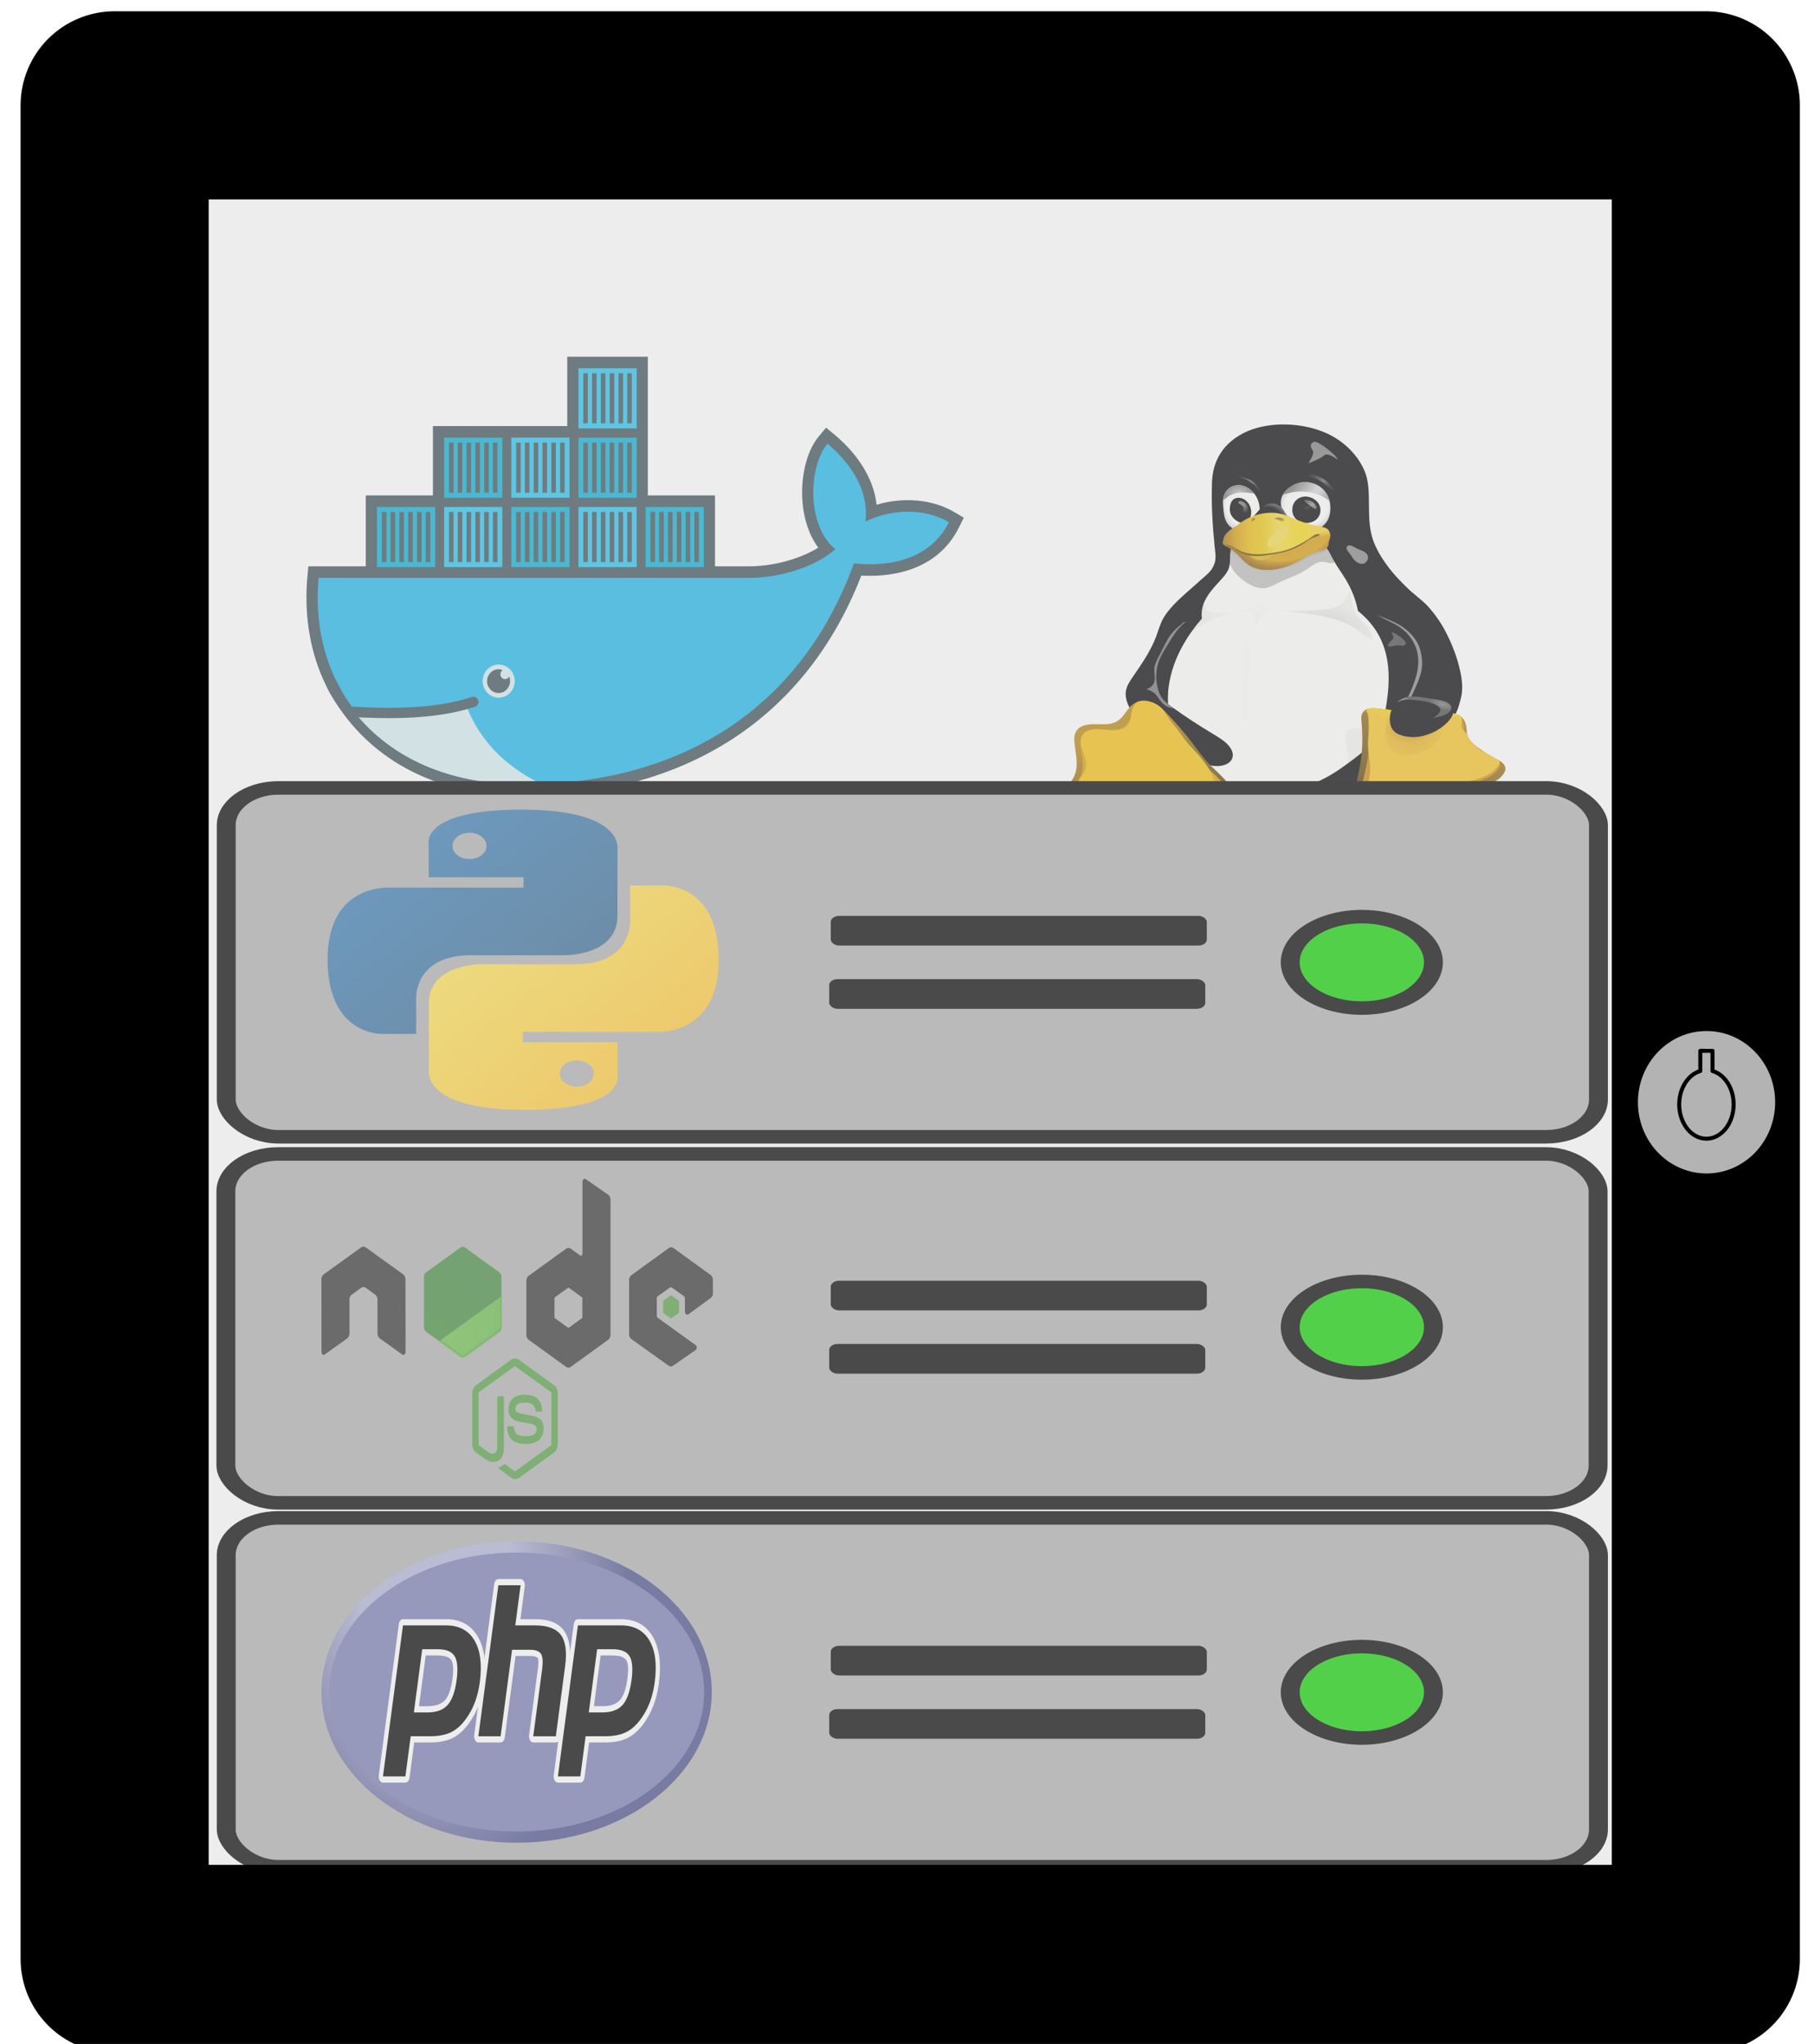<svg width="793.7" height="894" version="1.1" viewBox="0 0 210 236.54" xmlns="http://www.w3.org/2000/svg" xmlns:xlink="http://www.w3.org/1999/xlink">
  <defs>
    <clipPath id="clipPath3444-3">
      <path d="m11.52 162c0-80.323 123.79-145.44 276.48-145.44s276.48 65.116 276.48 145.44c0 80.322-123.79 145.44-276.48 145.44s-276.48-65.117-276.48-145.44"/>
    </clipPath>
    <radialGradient id="radialGradient3452-6" cx="0" cy="0" r="1" gradientTransform="matrix(363.06 0 0 -363.06 177.52 256.31)" gradientUnits="userSpaceOnUse">
      <stop stop-color="#aeb2d5" offset="0"/>
      <stop stop-color="#aeb2d5" offset=".3"/>
      <stop stop-color="#484c89" offset=".75"/>
      <stop stop-color="#484c89" offset="1"/>
    </radialGradient>
    <clipPath id="clipPath3468-7">
      <path d="m0 324h576v-324h-576z"/>
    </clipPath>
    <clipPath id="clipPath3480-9">
      <path d="m0 324h576v-324h-576z"/>
    </clipPath>
    <mask id="mask-3-1" fill="#ffffff">
      <path d="m15.32 0.489c-0.489-0.275-1.07-0.275-1.56 0l-12.874 7.431c-0.489 0.275-0.764 0.795-0.764 1.345v14.892c0 0.55 0.306 1.07 0.764 1.345l12.874 7.431c0.489 0.275 1.07 0.275 1.56 0l12.874-7.431c0.489-0.275 0.764-0.795 0.764-1.345v-14.892c0-0.55-0.306-1.07-0.764-1.345z" stroke-width=".265"/>
    </mask>
    <linearGradient id="linearGradient2593" x1="79.823" x2="32.862" y1="21.346" y2="105.42" gradientTransform="matrix(3.29 0 0 3.749 -.307 -.711)" gradientUnits="userSpaceOnUse">
      <stop stop-color="#41873F" offset="0"/>
      <stop stop-color="#418B3D" offset=".329"/>
      <stop stop-color="#419637" offset=".635"/>
      <stop stop-color="#3FA92D" offset=".932"/>
      <stop stop-color="#3FAE2A" offset="1"/>
    </linearGradient>
    <linearGradient id="linearGradient2595" x1="24.715" x2="151.14" y1="22.898" y2="148.34" gradientTransform="matrix(.999 0 0 1.001 -25.05 -75.432)" gradientUnits="userSpaceOnUse">
      <stop stop-color="#387EB8" offset="0"/>
      <stop stop-color="#366994" offset="1"/>
    </linearGradient>
    <linearGradient id="linearGradient2597" x1="102.48" x2="238.26" y1="103.27" y2="231.91" gradientTransform="matrix(.999 0 0 1.001 -25.05 -75.432)" gradientUnits="userSpaceOnUse">
      <stop stop-color="#FFE052" offset="0"/>
      <stop stop-color="#FFC331" offset="1"/>
    </linearGradient>
    <linearGradient id="linearGradient2599" x1="51.369" x2="184.67" y1="64.593" y2="-19.865" gradientTransform="scale(.926 1.08)" gradientUnits="userSpaceOnUse">
      <stop stop-color="#41873F" offset=".138"/>
      <stop stop-color="#54A044" offset=".403"/>
      <stop stop-color="#66B848" offset=".714"/>
      <stop stop-color="#6CC04A" offset=".908"/>
    </linearGradient>
    <linearGradient id="linearGradient2601" x1="5.442" x2="60.6" y1="1.397" y2="1.397" gradientTransform="scale(1.633 .612)" gradientUnits="userSpaceOnUse">
      <stop stop-color="#6CC04A" offset=".092"/>
      <stop stop-color="#66B848" offset=".286"/>
      <stop stop-color="#54A044" offset=".597"/>
      <stop stop-color="#41873F" offset=".862"/>
    </linearGradient>
    <linearGradient id="linearGradient2603" x1="-1.421" x2="120.28" y1="66.989" y2="66.989" gradientTransform="scale(.925 1.081)" gradientUnits="userSpaceOnUse">
      <stop stop-color="#6CC04A" offset=".092"/>
      <stop stop-color="#66B848" offset=".286"/>
      <stop stop-color="#54A044" offset=".597"/>
      <stop stop-color="#41873F" offset=".862"/>
    </linearGradient>
    <linearGradient id="linearGradient2605" x1="118.04" x2="169.63" y1="68.363" y2="68.363" gradientTransform="scale(.655 1.528)" gradientUnits="userSpaceOnUse">
      <stop stop-color="#6CC04A" offset=".092"/>
      <stop stop-color="#66B848" offset=".286"/>
      <stop stop-color="#54A044" offset=".597"/>
      <stop stop-color="#41873F" offset=".862"/>
    </linearGradient>
    <linearGradient id="linearGradient2607" x1="-1.039" x2="87.897" y1="150.75" y2="150.75" gradientTransform="scale(1.266 .79)" gradientUnits="userSpaceOnUse">
      <stop stop-color="#6CC04A" offset=".092"/>
      <stop stop-color="#66B848" offset=".286"/>
      <stop stop-color="#54A044" offset=".597"/>
      <stop stop-color="#41873F" offset=".862"/>
    </linearGradient>
    <linearGradient id="linearGradient2609" x1="100.85" x2="46.004" y1="37.182" y2="216.51" gradientTransform="scale(1.266 .79)" gradientUnits="userSpaceOnUse">
      <stop stop-color="#41873F" offset="0"/>
      <stop stop-color="#418B3D" offset=".329"/>
      <stop stop-color="#419637" offset=".635"/>
      <stop stop-color="#3FA92D" offset=".932"/>
      <stop stop-color="#3FAE2A" offset="1"/>
    </linearGradient>
    <linearGradient id="linearGradient14132-6">
      <stop stop-color="#b98309" offset="0"/>
      <stop stop-color="#382605" offset="1"/>
    </linearGradient>
    <filter id="filter14148-8" x="-.108" y="-.108" width="1.215" height="1.217" color-interpolation-filters="sRGB">
      <feGaussianBlur stdDeviation="3.924"/>
    </filter>
    <filter id="filter14140-3" color-interpolation-filters="sRGB">
      <feGaussianBlur stdDeviation="2.437"/>
    </filter>
    <filter id="filter14176-5" color-interpolation-filters="sRGB">
      <feGaussianBlur stdDeviation="0.37"/>
    </filter>
    <filter id="filter15053-7" x="-.101" y="-.043" width="1.202" height="1.085" color-interpolation-filters="sRGB">
      <feGaussianBlur stdDeviation="1.132"/>
    </filter>
    <linearGradient id="linearGradient14830-4">
      <stop stop-color="#7c7c7c" offset="0"/>
      <stop stop-color="#7c7c7c" stop-opacity=".329" offset="1"/>
    </linearGradient>
    <filter id="filter14812-5" x="-.07" y="-.151" width="1.141" height="1.301" color-interpolation-filters="sRGB">
      <feGaussianBlur stdDeviation="1.025"/>
    </filter>
    <filter id="filter14812-0-9" x="-.07" y="-.151" width="1.141" height="1.301" color-interpolation-filters="sRGB">
      <feGaussianBlur stdDeviation="1.025"/>
    </filter>
    <linearGradient id="linearGradient14518-6">
      <stop stop-color="#110800" offset="0"/>
      <stop stop-color="#a65a00" stop-opacity=".8" offset=".591"/>
      <stop stop-color="#ff921e" stop-opacity="0" offset="1"/>
    </linearGradient>
    <filter id="filter14897-2" x="-.201" y="-.234" width="1.401" height="1.468" color-interpolation-filters="sRGB">
      <feGaussianBlur stdDeviation="2.844"/>
    </filter>
    <filter id="filter14951-8" x="-.091" y="-.107" width="1.183" height="1.213" color-interpolation-filters="sRGB">
      <feGaussianBlur stdDeviation="1.297"/>
    </filter>
    <filter id="filter15211-9" x="-.469" y="-.274" width="1.939" height="1.547" color-interpolation-filters="sRGB">
      <feGaussianBlur stdDeviation="0.86"/>
    </filter>
    <filter id="filter14706-3" x="-.604" y="-.482" width="2.208" height="1.964" color-interpolation-filters="sRGB">
      <feGaussianBlur stdDeviation="2.64"/>
    </filter>
    <filter id="filter15115-3" color-interpolation-filters="sRGB">
      <feGaussianBlur stdDeviation="2.209"/>
    </filter>
    <linearGradient id="linearGradient14392-8">
      <stop stop-color="#3e2a06" offset="0"/>
      <stop stop-color="#ad780a" offset="1"/>
    </linearGradient>
    <filter id="filter14416-8" x="-.145" y="-.143" width="1.29" height="1.286" color-interpolation-filters="sRGB">
      <feGaussianBlur stdDeviation="4.779"/>
    </filter>
    <filter id="filter14432-2" x="-.115" y="-.125" width="1.231" height="1.25" color-interpolation-filters="sRGB">
      <feGaussianBlur stdDeviation="3.173"/>
    </filter>
    <filter id="filter17044" x="-.021" y="-.129" width="1.042" height="1.258" color-interpolation-filters="sRGB">
      <feGaussianBlur stdDeviation="0.479"/>
    </filter>
    <filter id="filter15185-2" x="-.178" y="-.159" width="1.355" height="1.319" color-interpolation-filters="sRGB">
      <feGaussianBlur stdDeviation="0.901"/>
    </filter>
    <filter id="filter4592-2" x="-.817" y="-.058" width="2.633" height="1.116" color-interpolation-filters="sRGB">
      <feGaussianBlur stdDeviation="1.446"/>
    </filter>
    <linearGradient id="linearGradient4417-0">
      <stop offset="0"/>
      <stop stop-opacity=".249" offset="1"/>
    </linearGradient>
    <filter id="filter4538-7" color-interpolation-filters="sRGB">
      <feGaussianBlur stdDeviation="0.785"/>
    </filter>
    <filter id="filter4427-5-7" color-interpolation-filters="sRGB">
      <feGaussianBlur stdDeviation="1.138"/>
    </filter>
    <filter id="filter4487-6" color-interpolation-filters="sRGB">
      <feGaussianBlur stdDeviation="0.643"/>
    </filter>
    <filter id="filter14666-9" x="-.118" y="-.04" width="1.235" height="1.08" color-interpolation-filters="sRGB">
      <feGaussianBlur stdDeviation="1.352"/>
    </filter>
    <linearGradient id="linearGradient28469-0">
      <stop stop-color="#d2940a" offset="0"/>
      <stop stop-color="#d89c08" offset=".751"/>
      <stop stop-color="#b67e07" offset=".866"/>
      <stop stop-color="#946106" offset="1"/>
    </linearGradient>
    <filter id="filter28502-8" x="-.155" y="-.215" width="1.31" height="1.43" color-interpolation-filters="sRGB">
      <feGaussianBlur stdDeviation="0.899"/>
    </filter>
    <filter id="filter15145-6" color-interpolation-filters="sRGB">
      <feGaussianBlur stdDeviation="0.758"/>
    </filter>
    <filter id="filter14963-7" x="-.161" y="-.13" width="1.322" height="1.261" color-interpolation-filters="sRGB">
      <feGaussianBlur stdDeviation="0.849"/>
    </filter>
    <linearGradient id="linearGradient29529-6">
      <stop stop-color="#3a2903" offset="0"/>
      <stop stop-color="#735208" offset=".555"/>
      <stop stop-color="#ac8c04" offset="1"/>
    </linearGradient>
    <filter id="filter15177-1" color-interpolation-filters="sRGB">
      <feGaussianBlur stdDeviation="0.11"/>
    </filter>
    <filter id="filter15173-0" x="-.116" y="-.106" width="1.233" height="1.212" color-interpolation-filters="sRGB">
      <feGaussianBlur stdDeviation="0.11"/>
    </filter>
    <filter id="filter28584-4" x="-.107" y="-.136" width="1.215" height="1.272" color-interpolation-filters="sRGB">
      <feGaussianBlur stdDeviation="0.264"/>
    </filter>
    <filter id="filter29493-2" x="-.234" y="-.146" width="1.469" height="1.292" color-interpolation-filters="sRGB">
      <feGaussianBlur stdDeviation="0.513"/>
    </filter>
    <linearGradient id="linearGradient29336-6">
      <stop stop-color="#646464" stop-opacity="0" offset="0"/>
      <stop stop-color="#646464" stop-opacity=".583" offset=".306"/>
      <stop stop-color="#646464" offset=".47"/>
      <stop stop-color="#646464" stop-opacity=".257" offset=".728"/>
      <stop stop-color="#646464" stop-opacity="0" offset="1"/>
    </linearGradient>
    <filter id="filter29447-1" color-interpolation-filters="sRGB">
      <feGaussianBlur stdDeviation="0.135"/>
    </filter>
    <filter id="filter29350-1" color-interpolation-filters="sRGB">
      <feGaussianBlur stdDeviation="0.147"/>
    </filter>
    <filter id="filter28927-8" x="-.158" y="-.209" width="1.316" height="1.418" color-interpolation-filters="sRGB">
      <feGaussianBlur stdDeviation="0.249"/>
    </filter>
    <filter id="filter28949-8" x="-.179" y="-.181" width="1.357" height="1.363" color-interpolation-filters="sRGB">
      <feGaussianBlur stdDeviation="0.519"/>
    </filter>
    <filter id="filter15133-1" x="-.292" y="-.308" width="1.584" height="1.617" color-interpolation-filters="sRGB">
      <feGaussianBlur stdDeviation="1.74"/>
    </filter>
    <linearGradient id="linearGradient28799-3">
      <stop stop-color="#fefefc" offset="0"/>
      <stop stop-color="#fefefc" offset=".757"/>
      <stop stop-color="#d4d4d4" offset="1"/>
    </linearGradient>
    <filter id="filter30475-4" color-interpolation-filters="sRGB">
      <feGaussianBlur stdDeviation="0.932"/>
    </filter>
    <filter id="filter30479-2" x="-.076" y="-.129" width="1.153" height="1.258" color-interpolation-filters="sRGB">
      <feGaussianBlur stdDeviation="2.036"/>
    </filter>
    <radialGradient id="radialGradient18806" cx="223.2" cy="137.66" r="14.572" gradientTransform="matrix(.815 -.034 .03 1.248 -208.44 -35.543)" gradientUnits="userSpaceOnUse" xlink:href="#linearGradient28799-3"/>
    <radialGradient id="radialGradient18808" cx="223.2" cy="137.66" r="14.572" gradientTransform="matrix(1.086 -.034 .039 1.248 -233.54 -35.543)" gradientUnits="userSpaceOnUse" xlink:href="#linearGradient28799-3"/>
    <radialGradient id="radialGradient18810" cx="275.54" cy="150.65" r="15.382" gradientTransform="matrix(.698 -.507 .46 .633 -271.1 183.03)" gradientUnits="userSpaceOnUse">
      <stop stop-color="#020204" offset="0"/>
      <stop stop-color="#020204" offset=".734"/>
      <stop stop-color="#5c5c5c" offset="1"/>
    </radialGradient>
    <linearGradient id="linearGradient18812" x1="213.02" x2="219.73" y1="132.77" y2="140.72" gradientTransform="translate(-60 -58.362)" gradientUnits="userSpaceOnUse">
      <stop stop-color="#949494" stop-opacity=".392" offset="0"/>
      <stop stop-color="#949494" offset=".5"/>
      <stop stop-color="#949494" stop-opacity=".392" offset="1"/>
    </linearGradient>
    <linearGradient id="linearGradient18814" x1="337.25" x2="358.62" y1="119.99" y2="132.49" gradientTransform="translate(-250)" gradientUnits="userSpaceOnUse">
      <stop stop-color="#747474" offset="0"/>
      <stop stop-color="#8c8c8c" offset=".125"/>
      <stop stop-color="#a4a4a4" offset=".25"/>
      <stop stop-color="#d4d4d4" offset=".5"/>
      <stop stop-color="#d4d4d4" offset=".619"/>
      <stop stop-color="#7c7c7c" offset="1"/>
    </linearGradient>
    <linearGradient id="linearGradient18816" x1="294.51" x2="308.74" y1="114.56" y2="128" gradientTransform="translate(-300 -1)" gradientUnits="userSpaceOnUse" xlink:href="#linearGradient29336-6"/>
    <linearGradient id="linearGradient18818" x1="253.23" x2="266.63" y1="115.67" y2="128.57" gradientTransform="translate(-300 -1)" gradientUnits="userSpaceOnUse" xlink:href="#linearGradient29336-6"/>
    <linearGradient id="linearGradient18820" x1="164.05" x2="169.88" y1="132.06" y2="142.49" gradientTransform="translate(-50 -58.362)" gradientUnits="userSpaceOnUse">
      <stop stop-color="#757574" stop-opacity="0" offset="0"/>
      <stop stop-color="#757574" offset=".263"/>
      <stop stop-color="#757574" offset=".5"/>
      <stop stop-color="#757574" stop-opacity="0" offset="1"/>
    </linearGradient>
    <radialGradient id="radialGradient18822" cx="294.48" cy="193.1" r="31.111" gradientTransform="matrix(.936 -.386 .271 .657 -244.48 146.72)" gradientUnits="userSpaceOnUse" xlink:href="#linearGradient28469-0"/>
    <linearGradient id="linearGradient18824" x1="256.86" x2="313.34" y1="158.31" y2="157.87" gradientTransform="translate(-210)" gradientUnits="userSpaceOnUse">
      <stop stop-color="#ad780a" offset="0"/>
      <stop stop-color="#d89e08" offset=".12"/>
      <stop stop-color="#edb80b" offset=".255"/>
      <stop stop-color="#ebc80d" offset=".392"/>
      <stop stop-color="#f5d838" offset=".527"/>
      <stop stop-color="#f6d811" offset=".769"/>
      <stop stop-color="#f5cd31" offset="1"/>
    </linearGradient>
    <radialGradient id="radialGradient18826" cx="77.672" cy="147.09" r="3.23" gradientTransform="matrix(1 0 0 .583 60 3.054)" gradientUnits="userSpaceOnUse" xlink:href="#linearGradient29529-6"/>
    <radialGradient id="radialGradient18828" cx="63.125" cy="147.44" r="1.535" gradientTransform="matrix(1 0 0 1.075 60 -69.456)" gradientUnits="userSpaceOnUse" xlink:href="#linearGradient29529-6"/>
    <linearGradient id="linearGradient18830" x1="243.03" x2="243.47" y1="157.02" y2="159.77" gradientUnits="userSpaceOnUse">
      <stop stop-color="#f5ce2d" offset="0"/>
      <stop stop-color="#d79b08" offset="1"/>
    </linearGradient>
    <radialGradient id="radialGradient18832" cx="268.07" cy="126.53" r="35.511" gradientTransform="matrix(.201 -.033 .031 .186 -3.126 114.04)" gradientUnits="userSpaceOnUse">
      <stop stop-color="#c8c8c8" offset="0"/>
      <stop stop-color="#797978" offset="1"/>
    </radialGradient>
    <radialGradient id="radialGradient18834" cx="336.22" cy="220.54" r="27.391" gradientTransform="matrix(-.698 0 0 .763 166.31 50.22)" gradientUnits="userSpaceOnUse" xlink:href="#linearGradient4417-0"/>
    <radialGradient id="radialGradient18836" cx="312.15" cy="236.37" r="27.391" gradientTransform="matrix(1 0 0 .763 -150 -8.142)" gradientUnits="userSpaceOnUse" xlink:href="#linearGradient4417-0"/>
    <radialGradient id="radialGradient18838" cx="275.55" cy="225.13" r="10.845" gradientTransform="matrix(1 0 0 1.069 -150 -73.222)" gradientUnits="userSpaceOnUse" xlink:href="#linearGradient4417-0"/>
    <linearGradient id="linearGradient18840" x1="338.29" x2="341.98" y1="323.9" y2="351.49" gradientTransform="translate(-310)" gradientUnits="userSpaceOnUse">
      <stop offset="0"/>
      <stop stop-opacity="0" offset="1"/>
    </linearGradient>
    <linearGradient id="linearGradient18842" x1="442.04" x2="490.12" y1="371.54" y2="293.59" gradientTransform="translate(-250 -58.362)" gradientUnits="userSpaceOnUse" xlink:href="#linearGradient14392-8"/>
    <linearGradient id="linearGradient18844" x1="355.16" x2="353.75" y1="289.59" y2="302.32" gradientTransform="translate(-150 -60.362)" gradientUnits="userSpaceOnUse">
      <stop stop-color="#f3cd0c" offset="0"/>
      <stop stop-color="#f3cd0c" stop-opacity="0" offset="1"/>
    </linearGradient>
    <radialGradient id="radialGradient18846" cx="363.34" cy="303.42" r="16.846" gradientTransform="matrix(1.308 .351 -.368 1.373 -150.51 -298.71)" gradientUnits="userSpaceOnUse" xlink:href="#linearGradient14518-6"/>
    <radialGradient id="radialGradient18848" cx="363.34" cy="303.42" r="16.846" gradientTransform="matrix(1.308 .351 -.368 1.373 -310.51 -240.35)" gradientUnits="userSpaceOnUse" xlink:href="#linearGradient14518-6"/>
    <radialGradient id="radialGradient18850" cx="382.23" cy="246.86" r="20.538" gradientTransform="matrix(.36 .157 -.072 .166 260.62 181.94)" gradientUnits="userSpaceOnUse" xlink:href="#linearGradient14830-4"/>
    <linearGradient id="linearGradient18852" x1="358.5" x2="361.5" y1="279.36" y2="279.24" gradientUnits="userSpaceOnUse" xlink:href="#linearGradient14830-4"/>
    <linearGradient id="linearGradient18854" x1="123.13" x2="170.86" y1="301.54" y2="381.62" gradientTransform="translate(-80 -58.362)" gradientUnits="userSpaceOnUse" xlink:href="#linearGradient14132-6"/>
    <linearGradient id="linearGradient18856" x1="171.57" x2="186.6" y1="323.99" y2="352.28" gradientTransform="translate(-80.53 -60.13)" gradientUnits="userSpaceOnUse">
      <stop stop-color="#ebc40c" offset="0"/>
      <stop stop-color="#ebc40c" stop-opacity="0" offset="1"/>
    </linearGradient>
    <clipPath id="clipPath391">
      <path transform="matrix(1 0 0 1.018 0 -4.031)" d="m137.58 281.02c1.599-0.663 3.398-0.784 5.101-0.47 1.702 0.314 3.311 1.05 4.743 2.022 2.864 1.946 4.988 4.778 7.023 7.58 4.672 6.434 9.169 13.002 13.245 19.829 3.306 5.538 6.343 11.257 10.164 16.453 2.494 3.392 5.307 6.54 7.813 9.922 2.506 3.383 4.728 7.056 5.839 11.117 1.444 5.277 0.885 11.093-1.627 15.953-1.767 3.419-4.476 6.352-7.772 8.339-3.296 1.987-7.171 3.014-11.016 2.87-6.114-0.229-11.699-3.285-17.384-5.549-11.581-4.612-24.16-6.059-36.097-9.652-3.669-1.104-7.276-2.411-10.97-3.426-1.641-0.451-3.309-0.848-4.859-1.551-1.55-0.703-2.999-1.749-3.862-3.217-0.666-1.134-0.948-2.47-0.93-3.785 0.018-1.315 0.326-2.615 0.774-3.852 0.896-2.474 2.343-4.714 3.32-7.157 1.595-3.989 1.882-8.388 1.667-12.679-0.215-4.291-0.911-8.545-1.204-12.831-0.131-1.914-0.181-3.853 0.185-5.736 0.365-1.883 1.176-3.725 2.558-5.055 1.274-1.227 2.965-1.955 4.696-2.317s3.515-0.377 5.284-0.338c1.768 0.04 3.541 0.134 5.303-0.011 1.763-0.145 3.534-0.541 5.069-1.418 1.46-0.834 2.654-2.075 3.644-3.434 0.989-1.36 1.789-2.846 2.609-4.314 0.82-1.468 1.668-2.932 2.742-4.226 1.073-1.295 2.389-2.423 3.943-3.067" fill="url(#linearGradient395)"/>
    </clipPath>
    <linearGradient id="linearGradient395" x1="123.13" x2="170.86" y1="301.54" y2="381.62" gradientUnits="userSpaceOnUse" xlink:href="#linearGradient14132-6"/>
    <clipPath id="clipPath401">
      <path transform="translate(-240 -1)" d="m137.58 281.02c1.599-0.663 3.398-0.784 5.101-0.47 1.702 0.314 3.311 1.05 4.743 2.022 2.864 1.946 4.988 4.778 7.023 7.58 4.672 6.434 9.169 13.002 13.245 19.829 3.306 5.538 6.343 11.257 10.164 16.453 2.494 3.392 5.307 6.54 7.813 9.922 2.506 3.383 4.728 7.056 5.839 11.117 1.444 5.277 0.885 11.093-1.627 15.953-1.767 3.419-4.476 6.352-7.772 8.339-3.296 1.987-7.171 3.014-11.016 2.87-6.114-0.229-11.699-3.285-17.384-5.549-11.581-4.612-24.16-6.059-36.097-9.652-3.669-1.104-7.276-2.411-10.97-3.426-1.641-0.451-3.309-0.848-4.859-1.551-1.55-0.703-2.999-1.749-3.862-3.217-0.666-1.134-0.948-2.47-0.93-3.785 0.018-1.315 0.326-2.615 0.774-3.852 0.896-2.474 2.343-4.714 3.32-7.157 1.595-3.989 1.882-8.388 1.667-12.679-0.215-4.291-0.911-8.545-1.204-12.831-0.131-1.914-0.181-3.853 0.185-5.736 0.365-1.883 1.176-3.725 2.558-5.055 1.274-1.227 2.965-1.955 4.696-2.317s3.515-0.377 5.284-0.338c1.768 0.04 3.541 0.134 5.303-0.011 1.763-0.145 3.534-0.541 5.069-1.418 1.46-0.834 2.654-2.075 3.644-3.434 0.989-1.36 1.789-2.846 2.609-4.314 0.82-1.468 1.668-2.932 2.742-4.226 1.073-1.295 2.389-2.423 3.943-3.067" fill="url(#linearGradient395)"/>
    </clipPath>
    <clipPath id="clipPath419">
      <path d="m513.19 336.61c-2.624 3.115-6.268 5.17-9.896 7.02-6.189 3.154-12.602 5.922-18.42 9.716-3.898 2.542-7.496 5.527-10.86 8.742-2.877 2.75-5.606 5.687-8.832 8.018-3.256 2.351-7.019 4.054-10.991 4.65-4.83 0.725-9.821-0.213-14.299-2.164-3.138-1.367-6.156-3.323-7.963-6.229-1.814-2.917-2.228-6.488-2.233-9.924-8e-3 -6.077 1.118-12.09 2.179-18.073 0.881-4.972 1.72-9.955 2.26-14.975 0.983-9.131 0.976-18.353 0.32-27.513-0.11-1.534-0.238-3.083-8e-3 -4.604 0.229-1.521 0.855-3.037 2.021-4.04 1.077-0.927 2.521-1.336 3.939-1.415 1.419-0.079 2.834 0.147 4.24 0.352 3.312 0.484 6.652 0.865 9.889 1.717 2.043 0.537 4.033 1.259 6.072 1.811 3.403 0.92 6.966 1.361 10.467 0.952 3.769-0.441 7.43-1.857 11.224-1.765 1.557 0.038 3.102 0.332 4.587 0.8 1.515 0.478 3.009 1.162 4.123 2.295 0.846 0.861 1.436 1.945 1.879 3.069 0.66 1.673 1.015 3.457 1.167 5.249 0.135 1.588 0.113 3.194 0.414 4.759 0.495 2.575 1.847 4.923 3.529 6.935s3.69 3.72 5.696 5.408c1.999 1.681 4.011 3.355 6.167 4.828 1.012 0.692 2.056 1.339 3.017 2.101s1.845 1.647 2.445 2.715c0.815 1.449 1.064 3.208 0.538 4.877-0.526 1.669-1.482 3.277-2.671 4.688z" fill="url(#linearGradient423)"/>
    </clipPath>
    <linearGradient id="linearGradient423" x1="442.04" x2="490.12" y1="371.54" y2="293.59" gradientTransform="translate(-250 -58.362)" gradientUnits="userSpaceOnUse" xlink:href="#linearGradient14392-8"/>
    <clipPath id="clipPath426">
      <path d="m509.36 335.74c-2.296 2.528-5.484 4.196-8.659 5.697-5.415 2.56-11.025 4.805-16.116 7.885-3.41 2.063-6.558 4.485-9.502 7.094-2.517 2.232-4.905 4.615-7.728 6.506-2.848 1.908-6.141 3.29-9.616 3.774-4.226 0.588-8.593-0.173-12.51-1.756-2.745-1.109-5.386-2.696-6.967-5.055-1.587-2.368-1.949-5.265-1.953-8.053-7e-3 -4.931 0.978-9.811 1.906-14.666 0.771-4.035 1.504-8.078 1.977-12.152 0.86-7.41 0.854-14.893 0.28-22.327-0.096-1.245-0.208-2.502-7e-3 -3.736 0.201-1.234 0.748-2.464 1.768-3.278 0.942-0.752 2.206-1.084 3.447-1.148 1.241-0.064 2.479 0.119 3.709 0.286 2.898 0.393 5.82 0.702 8.652 1.393 1.787 0.436 3.529 1.022 5.313 1.469 2.977 0.747 6.095 1.105 9.158 0.772 3.298-0.358 6.5-1.507 9.82-1.432 1.362 0.031 2.713 0.269 4.013 0.649 1.326 0.388 2.633 0.943 3.607 1.863 0.741 0.699 1.256 1.579 1.644 2.49 0.577 1.358 0.888 2.805 1.021 4.26 0.118 1.288 0.099 2.592 0.362 3.862 0.433 2.089 1.616 3.995 3.087 5.628 1.471 1.633 3.228 3.019 4.984 4.388 1.749 1.364 3.509 2.722 5.396 3.918 0.885 0.561 1.799 1.087 2.64 1.705 0.841 0.618 1.614 1.336 2.139 2.204 0.713 1.176 0.931 2.603 0.47 3.957-0.46 1.354-1.296 2.659-2.337 3.804z" fill="url(#linearGradient430)" stroke-width=".843"/>
    </clipPath>
    <linearGradient id="linearGradient430" x1="442.04" x2="490.12" y1="371.54" y2="293.59" gradientTransform="matrix(.875 0 0 .811 -158.36 15.227)" gradientUnits="userSpaceOnUse" xlink:href="#linearGradient14392-8"/>
    <clipPath id="clipPath433">
      <path d="m263.19 278.25c-2.624 3.115-6.268 5.17-9.896 7.02-6.189 3.154-12.602 5.922-18.42 9.716-3.898 2.542-7.496 5.527-10.86 8.742-2.877 2.75-5.606 5.687-8.832 8.018-3.256 2.351-7.019 4.054-10.991 4.65-4.83 0.725-9.821-0.213-14.299-2.164-3.138-1.367-6.156-3.323-7.963-6.229-1.814-2.917-2.228-6.488-2.233-9.924-8e-3 -6.077 1.118-12.09 2.179-18.073 0.881-4.972 1.72-9.955 2.26-14.975 0.983-9.131 0.976-18.353 0.32-27.513-0.11-1.534-0.238-3.083-8e-3 -4.604 0.229-1.521 0.855-3.037 2.021-4.04 1.077-0.927 2.521-1.336 3.939-1.415 1.419-0.079 2.834 0.147 4.24 0.352 3.312 0.484 6.652 0.865 9.889 1.717 2.043 0.537 4.033 1.259 6.072 1.811 3.403 0.92 6.966 1.361 10.467 0.952 3.769-0.441 7.43-1.857 11.224-1.765 1.557 0.038 3.102 0.332 4.587 0.8 1.515 0.478 3.009 1.162 4.123 2.295 0.846 0.861 1.436 1.945 1.879 3.069 0.66 1.673 1.015 3.457 1.167 5.249 0.135 1.588 0.113 3.194 0.414 4.759 0.495 2.575 1.847 4.923 3.529 6.935s3.69 3.72 5.696 5.408c1.999 1.681 4.011 3.355 6.167 4.828 1.012 0.692 2.056 1.339 3.017 2.101s1.845 1.647 2.445 2.715c0.815 1.449 1.064 3.208 0.538 4.877-0.526 1.669-1.482 3.277-2.671 4.688z" fill="url(#linearGradient437)"/>
    </clipPath>
    <linearGradient id="linearGradient437" x1="442.04" x2="490.12" y1="371.54" y2="293.59" gradientTransform="translate(-500 -116.72)" gradientUnits="userSpaceOnUse" xlink:href="#linearGradient14392-8"/>
    <clipPath id="clipPath504">
      <path d="m304.85 225.45c5.977 4.895 9.769 12.286 10.943 20.003 0.916 6.019 0.321 12.195-1.012 18.132-1.333 5.937-3.391 11.676-5.434 17.401-0.815 2.283-1.633 4.587-1.956 6.993-0.324 2.406-0.119 4.954 1.021 7.088 1.307 2.446 3.745 4.13 6.367 4.923 2.588 0.783 5.384 0.766 8.004 0.102 2.62-0.665 5.066-1.963 7.198-3.649 5.418-4.283 8.687-10.949 9.952-17.812 1.265-6.863 0.684-13.95-0.493-20.83-1.604-9.381-4.304-18.551-7.74-27.408-2.527-6.515-5.765-12.742-9.617-18.52-3.779-5.668-9.142-10.093-13.103-15.635-1.376-1.925-3.032-3.932-4.384-5.878-2.916-4.198-2.255-3.414-4.064-6.132-1.312-1.971-3.385-2.649-5.565-3.511-2.18-0.862-4.629-1.116-6.881-0.471-2.968 0.85-5.392 3.231-6.682 6.082s-1.515 6.123-1.014 9.22c0.647 3.995 2.442 7.703 4.466 11.189 2.285 3.937 4.933 7.727 8.384 10.654 3.602 3.055 7.958 5.069 11.611 8.06" fill="#020204" stroke-width=".991"/>
    </clipPath>
    <clipPath id="clipPath508">
      <path d="m240.47 195.04c-7.073 8.037-14.352 15.816-18.346 24.505-1.976 4.413-2.911 9.207-4.265 13.849-1.538 5.272-3.626 10.37-5.971 15.336-2.165 4.585-4.55 9.063-6.939 13.536-1.738 3.254-3.505 6.581-4.108 10.221-0.476 2.876-0.199 5.844 0.534 8.666 0.732 2.822 1.91 5.511 3.238 8.106 5.667 11.075 14.17 20.622 24.242 27.925 4.571 3.314 9.467 6.181 14.602 8.526 2.783 1.27 5.714 2.404 8.772 2.457 1.529 0.026 3.074-0.225 4.474-0.841 1.4-0.615 2.651-1.604 3.482-2.887 1.023-1.578 1.37-3.538 1.165-5.407-0.205-1.869-0.935-3.653-1.913-5.259-2.39-3.922-6.165-6.761-9.796-9.573-7.841-6.074-15.425-12.48-22.682-19.24-2.049-1.909-4.098-3.878-5.53-6.284-1.394-2.344-2.148-5.014-2.658-7.692-1.4-7.349-1.041-15.083 1.46-22.133 0.978-2.758 2.271-5.392 3.518-8.04 2.161-4.589 4.207-9.266 7.049-13.467 3.538-5.23 8.268-9.661 11.151-15.278 2.434-4.742 3.42-10.072 4.362-15.318 0.737-4.104 2.15-8.124 2.869-12.232-1.406 2.666-5.938 7.043-8.711 10.525z" fill="#020204"/>
    </clipPath>
    <clipPath id="clipPath533">
      <path d="m386.19 285.33c-0.405-1.104-1.118-2.082-1.991-2.87-0.872-0.788-1.901-1.392-2.983-1.852-2.165-0.919-4.521-1.262-6.832-1.696-2.179-0.409-4.342-0.906-6.528-1.277-2.271-0.386-4.618-0.632-6.865-0.125-1.966 0.443-3.784 1.459-5.272 2.819-1.487 1.36-2.649 3.056-3.485 4.89-1.472 3.229-1.935 6.865-1.654 10.403 0.209 2.633 0.875 5.346 2.609 7.339 1.401 1.611 3.387 2.615 5.434 3.221 3.525 1.043 7.367 0.988 10.86-0.155 5.767-1.931 10.876-5.774 14.33-10.779 1.139-1.65 2.112-3.448 2.553-5.403 0.336-1.49 0.348-3.081-0.178-4.515" fill="#020204"/>
    </clipPath>
    <clipPath id="clipPath538">
      <path d="m386.19 285.33c-0.405-1.104-1.118-2.082-1.991-2.87-0.872-0.788-1.901-1.392-2.983-1.852-2.165-0.919-4.521-1.262-6.832-1.696-2.179-0.409-4.342-0.906-6.528-1.277-2.271-0.386-4.618-0.632-6.865-0.125-1.966 0.443-3.784 1.459-5.272 2.819-1.487 1.36-2.649 3.056-3.485 4.89-1.472 3.229-1.935 6.865-1.654 10.403 0.209 2.633 0.875 5.346 2.609 7.339 1.401 1.611 3.387 2.615 5.434 3.221 3.525 1.043 7.367 0.988 10.86-0.155 5.767-1.931 10.876-5.774 14.33-10.779 1.139-1.65 2.112-3.448 2.553-5.403 0.336-1.49 0.348-3.081-0.178-4.515" fill="#020204"/>
    </clipPath>
    <clipPath id="clipPath622">
      <path d="m85.75 122.36c-2.78 1.91-5.111 4.575-6.25 7.75-1.436 4.002-0.886 8.481 0.5 12.5 1.419 4.117 3.794 8.041 7.379 10.512 1.793 1.236 3.868 2.083 6.03 2.339s4.409-0.095 6.34-1.101c2.353-1.226 4.148-3.373 5.262-5.781 1.114-2.408 1.589-5.07 1.738-7.719 0.19-3.376-0.14-6.806-1.25-10-1.205-3.469-3.39-6.671-6.473-8.667-1.541-0.998-3.292-1.684-5.111-1.935-1.819-0.252-3.705-0.063-5.416 0.602-0.975 0.379-1.887 0.907-2.75 1.5" fill="url(#radialGradient626)"/>
    </clipPath>
    <radialGradient id="radialGradient626" cx="223.2" cy="137.66" r="14.572" gradientTransform="matrix(1.086 -.034 .039 1.248 -15.542 -75.905)" gradientUnits="userSpaceOnUse" xlink:href="#linearGradient28799-3"/>
    <clipPath id="clipPath631">
      <path d="m54.232 122.36c-1.781 0.097-3.485 0.919-4.788 2.137-1.303 1.218-2.221 2.812-2.786 4.504-1.13 3.384-0.875 7.052-0.619 10.61 0.233 3.222 0.47 6.505 1.677 9.502 0.603 1.498 1.45 2.91 2.58 4.064 1.13 1.154 2.552 2.042 4.118 2.434 1.469 0.368 3.038 0.292 4.483-0.162 1.445-0.454 2.764-1.279 3.846-2.338 1.579-1.545 2.643-3.566 3.253-5.689 0.61-2.123 0.784-4.352 0.752-6.561-0.04-2.764-0.401-5.538-1.266-8.164-0.865-2.626-2.246-5.103-4.173-7.086-0.933-0.96-1.998-1.805-3.199-2.397-1.201-0.592-2.543-0.925-3.88-0.853" fill="url(#radialGradient635)"/>
    </clipPath>
    <radialGradient id="radialGradient635" cx="223.2" cy="137.66" r="14.572" gradientTransform="matrix(.815 -.034 .03 1.248 9.562 -75.905)" gradientUnits="userSpaceOnUse" xlink:href="#linearGradient28799-3"/>
    <clipPath id="clipPath697">
      <path d="m214.64 148.04c-2.51-0.041-4.991 0.289-7.271 0.884-4.053 1.057-7.574 2.939-10.085 5.393-1.628 0.855-3.05 1.899-4.207 3.086-0.662 0.679-1.244 1.417-1.501 2.248-0.202 0.653-0.199 1.345-0.285 2.02-0.032 0.253-0.078 0.507-0.036 0.765 0.021 0.129 0.063 0.258 0.138 0.381 0.022 0.036 0.053 0.071 0.081 0.105 0.083 0.15 0.183 0.297 0.315 0.431 0.288 0.293 0.68 0.531 1.094 0.732 0.414 0.201 0.853 0.368 1.282 0.549 2.28 0.966 4.228 2.325 5.992 3.759 2.368 1.925 4.529 4.061 7.51 5.46 2.105 0.988 4.528 1.552 6.926 1.724 2.816 0.202 5.585-0.123 8.182-0.693 2.406-0.529 4.697-1.271 6.752-2.254 3.907-1.868 6.987-4.606 11.424-5.834 0.969-0.268 1.99-0.459 2.913-0.79s1.763-0.827 2.119-1.527c0.343-0.673 0.205-1.45 0.236-2.19 0.033-0.791 0.264-1.556 0.333-2.343 0.07-0.787-0.038-1.629-0.622-2.352-0.13-0.16-0.283-0.31-0.452-0.452-0.051-0.292-0.221-0.58-0.466-0.832-0.505-0.52-1.293-0.872-2.095-1.117-1.098-0.336-2.256-0.502-3.399-0.696-3.511-0.596-6.97-1.475-10.295-2.604-1.653-0.561-3.271-1.183-4.904-1.779-1.679-0.613-3.387-1.201-5.165-1.577-1.491-0.315-3.006-0.473-4.513-0.498z" fill="url(#radialGradient701)" stroke-width=".775"/>
    </clipPath>
    <radialGradient id="radialGradient701" cx="294.48" cy="193.1" r="31.111" gradientTransform="matrix(.815 -.255 .315 .433 -75.371 150.74)" gradientUnits="userSpaceOnUse" xlink:href="#linearGradient28469-0"/>
    <clipPath id="clipPath816">
      <path d="m-26.296 154.81c-1.046 1.311-1.728 2.887-2.139 4.514-0.412 1.626-0.562 3.308-0.627 4.984-0.128 3.353 0.076 6.77-0.811 10.006-0.949 3.459-3.076 6.457-5.158 9.378-3.605 5.059-7.248 10.25-9.027 16.202-1.077 3.605-1.436 7.423-1.048 11.165-4.035 5.926-7.529 12.221-10.423 18.781-4.386 9.942-7.396 20.526-8.455 31.341-1.296 13.242 0.398 26.862 5.628 39.097 3.781 8.846 9.418 16.944 16.686 23.247 3.695 3.205 7.8 5.939 12.189 8.097 15.213 7.477 34.013 7.491 48.973-0.48 7.818-4.166 14.418-10.258 20.781-16.422 3.832-3.712 7.644-7.513 10.567-11.976 5.628-8.592 7.588-19.036 8.805-29.234 2.13-17.833 2.198-36.67-5.621-52.838-2.692-5.566-6.279-10.699-10.581-15.141-1.145-7.781-3.406-15.397-6.692-22.542-2.37-5.155-5.268-10.062-7.471-15.291-0.904-2.147-1.69-4.345-2.693-6.447-1.004-2.102-2.241-4.125-3.925-5.735-1.723-1.649-3.871-2.818-6.136-3.566-2.265-0.748-4.649-1.087-7.032-1.207-4.765-0.24-9.539 0.383-14.306 0.194-3.795-0.151-7.578-0.816-11.369-0.592-1.896 0.112-3.791 0.451-5.55 1.165-1.759 0.714-3.382 1.817-4.566 3.301" fill="#fdfdfb"/>
    </clipPath>
    <clipPath id="clipPath820">
      <path d="m-47.296 161.44c-1.046 1.424-1.728 3.135-2.139 4.9-0.412 1.766-0.562 3.591-0.627 5.411-0.128 3.64 0.076 7.35-0.811 10.863-0.949 3.756-3.076 7.01-5.158 10.181-3.605 5.492-7.248 11.128-9.027 17.59-1.077 3.913-1.436 8.058-1.048 12.121-4.035 6.434-7.529 13.268-10.423 20.389-4.386 10.793-7.396 22.285-8.455 34.025-1.296 14.377 0.398 29.163 5.628 42.445 3.781 9.604 9.418 18.395 16.686 25.238 3.695 3.479 7.8 6.448 12.189 8.791 15.213 8.118 34.013 8.133 48.973-0.521 7.818-4.523 14.418-11.137 20.781-17.829 3.832-4.03 7.644-8.156 10.567-13.001 5.628-9.328 7.588-20.666 8.805-31.738 2.13-19.361 2.198-39.811-5.621-57.364-2.692-6.043-6.279-11.615-10.581-16.437-1.145-8.447-3.406-16.715-6.692-24.473-2.37-5.597-5.268-10.924-7.471-16.601-0.904-2.331-1.69-4.717-2.693-6.999-1.004-2.282-2.241-4.478-3.925-6.227-1.723-1.79-3.871-3.06-6.136-3.872-2.265-0.812-4.649-1.18-7.032-1.31-4.765-0.26-9.539 0.416-14.306 0.211-3.795-0.164-7.578-0.886-11.369-0.643-1.896 0.121-3.791 0.489-5.55 1.265-1.759 0.776-3.382 1.973-4.566 3.584" fill="#fdfdfb" stroke-width="1.042"/>
    </clipPath>
    <clipPath id="clipPath8">
      <path d="m76 2v46h-22v23h-18.419c-0.078 0.666-0.141 1.333-0.206 2-1.151 12.531 1.036 24.088 6.062 33.969l1.688 3.031c1.011 1.817 2.191 3.523 3.438 5.188 1.245 1.663 1.686 2.583 2.469 3.688 13.289 14.936 33.098 22.125 55.969 22.125 50.648 0 93.633-22.438 112.66-72.844 13.497 1.385 26.443-2.076 32.344-13.594-9.399-5.424-21.478-3.685-28.438-0.188l18.438-52.375-72 46h-23v-46z"/>
    </clipPath>
  </defs>
  <g transform="matrix(.204 0 0 .158 119.99 46.028)">
    <path d="m140.81 19.578c-7.168-0.078-14.424 1.375-20.734 4.775-6.707 3.614-12.201 9.396-15.586 16.221-3.384 6.822-4.713 14.108-4.914 22.133-0.382 15.247 0.344 31.239 1.494 45.73 0.305 4.413 0.854 6.995 0.293 11.523-1.887 9.63-10.313 16.112-14.805 24.57-4.955 9.331-7.043 19.881-10.783 29.762-3.422 9.042-8.228 17.521-11.471 26.629-4.535 12.736-5.891 26.731-2.894 39.914 2.284 10.05 7.055 19.473 13.484 27.533-0.93 1.677-1.832 3.372-2.793 5.031-2.979 5.147-6.62 10.027-8.316 15.727-0.848 2.85-1.182 5.89-0.635 8.812 0.548 2.923 2.026 5.719 4.352 7.572 1.522 1.214 3.357 1.995 5.254 2.434 1.897 0.439 3.857 0.545 5.803 0.504 7.395-0.157 14.559-2.405 21.713-4.283 4.239-1.113 8.51-2.101 12.803-2.988 15.241-3.122 32.25-1.876 46.398 0.176 4.792 0.724 9.55 1.671 14.26 2.812 7.377 1.788 14.729 4.067 22.316 4.283 1.997 0.057 4.011-0.031 5.961-0.465 1.95-0.434 3.842-1.227 5.404-2.473 2.329-1.857 3.808-4.657 4.356-7.586 0.547-2.929 0.209-5.977-0.648-8.83-1.715-5.706-5.389-10.575-8.436-15.695-1.202-2.02-2.32-4.093-3.514-6.117 9.169-10.296 16.548-22.203 20.816-35.281 4.659-14.275 5.514-29.646 3.553-44.533-1.962-14.888-6.682-29.321-12.898-42.99-7.798-17.138-14.353-23.331-19.104-38.381-5.135-16.266-0.895-35.514-4.711-50.268-1.362-5.017-3.533-9.807-6.326-14.191-3.273-5.138-7.425-9.742-12.357-13.316-7.871-5.702-17.615-8.639-27.334-8.744z" fill="#020204"/>
    <path d="m112.7 105.45c-1.046 1.311-1.728 2.887-2.139 4.514-0.412 1.626-0.562 3.308-0.627 4.984-0.128 3.353 0.076 6.77-0.811 10.006-0.949 3.459-3.076 6.457-5.158 9.378-3.605 5.059-7.248 10.25-9.027 16.202-1.077 3.605-1.436 7.423-1.048 11.165-4.035 5.926-7.529 12.221-10.423 18.781-4.386 9.942-7.396 20.526-8.455 31.341-1.296 13.242 0.398 26.862 5.628 39.097 3.781 8.846 9.418 16.944 16.686 23.247 3.695 3.205 7.8 5.939 12.189 8.097 15.213 7.477 34.013 7.491 48.973-0.48 7.818-4.166 14.418-10.258 20.781-16.422 3.832-3.712 7.644-7.513 10.567-11.976 5.628-8.592 7.588-19.036 8.805-29.234 2.13-17.833 2.198-36.67-5.621-52.838-2.692-5.566-6.279-10.699-10.581-15.141-1.145-7.781-3.406-15.397-6.692-22.542-2.37-5.155-5.268-10.062-7.471-15.291-0.904-2.147-1.69-4.345-2.693-6.447-1.004-2.102-2.241-4.125-3.925-5.735-1.723-1.649-3.871-2.818-6.136-3.566-2.265-0.748-4.649-1.087-7.032-1.207-4.765-0.24-9.539 0.383-14.306 0.194-3.795-0.151-7.578-0.816-11.369-0.592-1.896 0.112-3.791 0.451-5.55 1.165-1.759 0.714-3.382 1.817-4.566 3.301" fill="#fdfdfb"/>
    <path transform="matrix(1.154 0 0 1 166.33 -58.362)" d="m-61.003 211.59c0.88 1.524-0.547 6.778 19.964 3.415 0 0-3.602 0.457-7.153 1.404-5.521 2.133-10.33 4.517-14.04 7.675-3.675 3.122-6.367 7.197-9.74 10.697 0 0 5.462-11.519 6.823-14.987 1.362-3.469-0.228-3.31 0.849-8.414 1.077-5.104 3.713-10.007 3.713-10.007s-2.152 7.211-0.417 10.216z" fill="url(#radialGradient18834)" filter="url(#filter4487-6)" opacity=".25"/>
    <path d="m172.05 151.86c-4.825 3.361-7.652 2.963-13.507 3.621s-21.698 0.419-21.698 0.419 2.294-0.043 7.378 0.904c5.084 0.947 15.453 1.852 21.292 4.075s7.968 2.857 11.517 5.101c5.051 3.194 8.758 8.197 13.587 11.697 0 0 0.234-4.644-1.716-8.112s-7.19-8.935-8.732-14.039c-1.542-5.104-2.274-15.132-2.274-15.132s-1.021 8.105-5.846 11.466z" fill="url(#radialGradient18836)" filter="url(#filter4427-5-7)" opacity=".42"/>
    <path d="m126.67 144.68c-0.179 1.456-0.412 2.905-0.697 4.344-0.141 0.709-0.295 1.42-0.559 2.093-0.264 0.673-0.644 1.312-1.181 1.796-0.471 0.424-1.044 0.716-1.621 0.98-2.248 1.029-4.654 1.713-7.108 2.019 0.98 0.072 1.959 0.161 2.935 0.268 0.615 0.067 1.232 0.142 1.832 0.296 0.6 0.154 1.185 0.39 1.684 0.755 0.548 0.401 0.978 0.948 1.299 1.546 0.64 1.192 0.854 2.563 0.973 3.91 0.151 1.723 0.162 3.459 0.033 5.184 0.116-1.154 0.358-2.296 0.72-3.398 0.653-1.986 1.704-3.848 3.12-5.386 0.562-0.611 1.18-1.17 1.859-1.648 2.078-1.463 4.718-2.106 7.236-1.761-2.559 0.113-5.149-0.691-7.194-2.233-1.042-0.785-1.949-1.763-2.58-2.905-0.976-1.766-1.25-3.907-0.751-5.861" fill="url(#radialGradient18838)" filter="url(#filter4538-7)" opacity=".2"/>
    <path d="m120.5 178.72c-1.23 4.679-2.075 9.46-2.526 14.277-0.637 6.812-0.484 13.672-0.849 20.505-0.31 5.798-0.991 11.656 0.016 17.374 0.48 2.727 1.343 5.386 2.555 7.875 0.192-0.95 0.334-1.911 0.422-2.876 0.427-4.636-0.354-9.287-0.618-13.935-0.462-8.147 0.666-16.29 1.125-24.438 0.353-6.255 0.311-12.532-0.125-18.781h-4e-5" filter="url(#filter4592-2)" opacity=".11"/>
    <g fill="#7c7c7c">
      <path transform="matrix(-.07 .957 -.565 -.119 236.57 -180.38)" d="m351.96 200.86c-1.452 0.389-1.23 3.994-0.296 5.498 0.789 1.27 3.072 2.271 3.759 1.005 1.114-2.056-1.472-7.036-3.462-6.503z" filter="url(#filter15211-9)" opacity=".25"/>
      <path transform="matrix(-.096 -.957 -.775 .119 398.9 493.24)" d="m361.75 209.34c2e-3 -1.533-7.565-10.056-9.79-8.486-2.225 1.57-0.492 3.784-0.296 5.498 0.196 1.714-0.945 6.609 0.238 7.259s3.366-2.52 5.301-4.277c1.558-1.415 4.544 1.539 4.546 6e-3z" filter="url(#filter14706-3)" opacity=".75"/>
      <path transform="matrix(1.152 0 0 1.152 -163.03 -72.2)" d="m277.96 90.857c-2.225 1.57-1.253 3.53-0.296 5.498s-2.104 7.64-2.136 7.884c-0.032 0.245 6.025-2.875 7.676-4.902 1.95-2.393 6.877 3.238 6.609 2.381 2e-3 -1.533-9.627-12.431-11.852-10.861z" filter="url(#filter15133-1)"/>
    </g>
    <path transform="translate(160 -57.362)" d="m16.687 165.86c-2.162 1.969 1.014 4.928 2.52 8.404 0.936 2.161 3.527 5.205 6.032 4.718 1.885-0.367 3.054-3.079 2.876-4.991-0.344-3.688-3.457-4.553-5.717-5.819-1.791-1.004-4.193-3.694-5.711-2.311z" fill="#838384" filter="url(#filter15185-2)"/>
    <path transform="translate(139 -49.362)" d="m-28.632 172.6c1.703 4.938 5.13 9.152 9.186 12.444 1.349 1.095 2.782 2.104 4.366 2.817 1.584 0.713 3.332 1.119 5.062 0.972 1.695-0.144 3.308-0.809 4.789-1.646 1.481-0.836 2.856-1.847 4.293-2.757 2.463-1.56 5.1-2.821 7.657-4.221 3.083-1.687 6.07-3.59 8.665-5.959 1.188-1.085 2.296-2.268 3.607-3.199 1.312-0.931 2.883-1.606 4.488-1.496 1.204 0.082 2.333 0.594 3.513 0.848 0.59 0.127 1.201 0.189 1.797 0.098 0.596-0.091 1.18-0.344 1.598-0.779 0.512-0.533 0.736-1.3 0.71-2.039-0.027-0.739-0.284-1.453-0.629-2.107-0.689-1.308-1.734-2.435-2.2-3.838-0.414-1.249-0.33-2.599-0.294-3.914 0.037-1.315 0.007-2.689-0.599-3.857-0.462-0.889-1.236-1.595-2.122-2.064-0.886-0.469-1.879-0.71-2.876-0.804-1.995-0.187-3.994 0.2-5.995 0.313-2.656 0.151-5.322-0.182-7.977-0.022-3.311 0.199-6.557 1.161-9.874 1.166-3.786 7e-3 -7.568-1.232-11.308-0.64-1.605 0.254-3.135 0.838-4.676 1.352-1.541 0.515-3.133 0.967-4.757 0.944-1.844-0.027-3.629-0.665-5.469-0.797-0.92-0.066-1.863-1.8e-4 -2.726 0.323-0.864 0.323-1.645 0.924-2.068 1.743-0.243 0.469-0.363 0.997-0.386 1.525-0.023 0.528 0.05 1.057 0.178 1.57 0.255 1.026 0.724 1.983 1.11 2.967 1.393 3.554 1.692 7.448 2.937 11.056" clip-path="url(#clipPath816)" fill-opacity=".259" filter="url(#filter30479-2)"/>
    <path transform="matrix(1 0 0 .921 160 -43.255)" d="m-54.381 165.47c3.308 2.219 6.277 4.944 8.77 8.052 2.313 2.884 4.281 6.154 7.299 8.289 2.133 1.508 4.695 2.358 7.294 2.616 3.051 0.303 6.14-0.187 9.082-1.052 2.727-0.802 5.363-1.929 7.782-3.421 4.598-2.836 8.439-6.993 13.51-8.857 1.107-0.407 2.259-0.698 3.326-1.2 1.067-0.502 2.071-1.254 2.581-2.318 0.49-1.022 0.471-2.203 0.631-3.325 0.171-1.201 0.554-2.362 0.764-3.556s0.235-2.472-0.281-3.57c-0.428-0.909-1.205-1.628-2.1-2.085-0.894-0.457-1.901-0.664-2.904-0.714-2.006-0.099-3.987 0.415-5.988 0.598-2.65 0.242-5.318-0.099-7.977-0.019-3.308 0.1-6.568 0.849-9.874 1.005-3.772 0.178-7.534-0.418-11.308-0.551-1.632-0.058-3.275-0.029-4.884 0.253-1.609 0.281-3.188 0.822-4.548 1.726-1.32 0.877-2.397 2.067-3.607 3.091-0.605 0.512-1.248 0.985-1.954 1.345s-1.479 0.605-2.27 0.643c-0.407 0.02-0.818-0.015-1.221 0.047-0.676 0.105-1.304 0.494-1.698 1.052-0.395 0.559-0.551 1.28-0.423 1.953v1e-5" clip-path="url(#clipPath820)" filter="url(#filter30475-4)" opacity=".3"/>
    <g fill="#020204">
      <path transform="translate(160 -57.362)" d="m45.101 224.45c6.085 4.895 9.946 12.286 11.141 20.003 0.932 6.019 0.326 12.195-1.031 18.132-1.357 5.937-3.452 11.676-5.532 17.401-0.829 2.283-1.662 4.587-1.992 6.993-0.33 2.406-0.121 4.954 1.04 7.088 1.33 2.446 3.813 4.13 6.482 4.923 2.635 0.783 5.481 0.766 8.148 0.102 2.667-0.665 7.157-1.526 9.328-3.212 5.516-4.283 6.825-11.719 8.132-18.25 1.363-6.81 0.696-13.95-0.501-20.83-1.633-9.381-4.382-18.551-7.88-27.408-2.573-6.515-5.87-12.742-9.791-18.52-3.848-5.668-9.307-10.093-13.34-15.635-1.401-1.925-3.087-3.932-4.463-5.878-2.969-4.198-2.296-3.414-4.138-6.132-1.336-1.971-3.446-2.649-5.665-3.511s-4.713-1.116-7.005-0.471c-3.021 0.85-5.49 3.231-6.803 6.082-1.313 2.851-1.543 6.123-1.032 9.22 0.659 3.995 2.486 7.703 4.546 11.189 2.327 3.937 5.022 7.727 8.536 10.654 3.667 3.055 8.101 5.069 11.82 8.06"/>
      <path transform="translate(160 -57.362)" d="m-69.527 194.04c-7.073 8.037-14.352 15.816-18.346 24.505-1.976 4.413-2.911 9.207-4.265 13.849-1.538 5.272-3.626 10.37-5.971 15.336-2.165 4.585-4.55 9.063-6.939 13.536-1.738 3.254-3.505 6.581-4.108 10.221-0.476 2.876-0.199 5.844 0.534 8.666 0.732 2.822 1.91 5.511 3.238 8.106 5.667 11.075 14.17 20.622 24.242 27.925 4.571 3.314 9.467 6.181 14.602 8.526 2.783 1.27 5.714 2.404 8.772 2.457 1.529 0.026 3.074-0.225 4.474-0.841 1.4-0.615 2.651-1.604 3.482-2.887 1.023-1.578 1.37-3.538 1.165-5.407s-0.935-3.653-1.913-5.259c-2.39-3.922-6.165-6.761-9.796-9.573-7.84-6.074-15.425-12.48-22.682-19.24-2.049-1.909-4.098-3.878-5.53-6.284-1.394-2.344-2.148-5.014-2.658-7.692-1.4-7.349-1.041-15.083 1.46-22.133 0.978-2.758 2.271-5.392 3.518-8.04 2.161-4.589 4.207-9.266 7.049-13.467 3.538-5.23 8.268-9.661 11.151-15.278 2.434-4.742 3.42-10.072 4.362-15.318 0.737-4.104 2.15-8.124 2.869-12.232-1.406 2.666-5.938 7.043-8.711 10.525z"/>
    </g>
    <path transform="matrix(1.018 0 0 1 -105.26 -58.362)" d="m290.78 216.02c0.485 0.468 0.981 0.943 1.5 1.375 3.667 3.055 5.619 6.485 9.338 9.477 6.085 4.895 12.259 13.344 13.454 21.061 0.932 6.019-0.301 9.29-1.805 16.388-1.504 7.098-5.769 17.148-8.074 23.992-0.919 2.729 1.861 1.603 1.496 4.48-0.179 1.414-0.198 2.842-0.035 4.259 0.023-0.271 0.039-0.552 0.069-0.822 0.443-3.923 1.623-7.695 2.909-11.395 2.474-7.122 5.314-14.101 7.272-21.408 1.958-7.307 1.74-12.564 0.719-18.844-1.285-7.896-5.797-15.187-12.188-20-4.519-3.403-9.847-5.585-14.656-8.562z" clip-path="url(#clipPath504)" fill="#838384" filter="url(#filter14666-9)"/>
    <path transform="translate(-150 -58.362)" d="m232.33 224.27c-2.321 2.138-4.333 4.611-5.953 7.318-2.668 4.458-4.239 9.468-6.178 14.289-1.444 3.589-3.125 7.193-3.327 11.056-0.103 1.984 0.191 3.966 0.257 5.952 0.066 1.986-0.118 4.051-1.09 5.784-0.813 1.45-2.166 2.589-3.733 3.144 2.115 0.707 4.005 2.075 5.335 3.865 1.115 1.499 1.828 3.254 2.796 4.851 0.787 1.298 1.753 2.501 2.943 3.445s2.611 1.62 4.117 1.813c2.066 0.265 4.236-0.428 5.765-1.842-1.925-18.036-0.162-36.457 5.15-53.8 0.335-1.095 0.687-2.198 0.77-3.341 0.083-1.142-0.129-2.348-0.824-3.258-0.37-0.485-0.868-0.871-1.43-1.108-0.562-0.237-1.186-0.325-1.791-0.252-0.605 0.073-1.191 0.306-1.681 0.67-0.49 0.364-0.882 0.857-1.127 1.415h-2e-5" clip-path="url(#clipPath508)" fill="#7c7c7c" filter="url(#filter15053-7)" opacity=".95"/>
    <path transform="matrix(1.027 0 0 1 157.69 -58.362)" d="m86.056 328.13c-0.457 1.549-1.152 3.046-2.05 4.411-1.98 3.012-4.854 5.279-7.727 7.37-4.899 3.566-10.003 6.838-14.563 10.89-3.055 2.715-5.841 5.759-8.423 8.965-2.208 2.741-4.284 5.619-6.801 8.057-2.54 2.46-5.53 4.447-8.752 5.529-3.918 1.317-8.058 1.253-11.832 0.259-2.645-0.696-5.224-1.907-6.862-4.097-1.645-2.198-2.178-5.152-2.368-8.052-0.337-5.129 0.26-10.37 0.803-15.575 0.452-4.326 0.868-8.655 1.039-12.972 0.31-7.852-0.197-15.636-1.232-23.273-0.173-1.279-0.362-2.568-0.257-3.886 0.105-1.317 0.535-2.688 1.436-3.705 0.832-0.939 1.993-1.496 3.151-1.769 1.158-0.273 2.33-0.29 3.493-0.322 2.74-0.075 5.497-0.24 8.195 6e-3 1.703 0.156 3.373 0.475 5.073 0.643 2.838 0.281 5.781 0.133 8.627-0.724 3.064-0.922 5.986-2.652 9.099-3.127 1.277-0.195 2.559-0.173 3.801 6e-3 1.268 0.182 2.528 0.542 3.502 1.336 0.74 0.604 1.282 1.433 1.706 2.317 0.631 1.317 1.019 2.77 1.241 4.261 0.197 1.321 0.266 2.68 0.598 3.957 0.545 2.101 1.781 3.886 3.267 5.34 1.486 1.453 3.225 2.602 4.961 3.734 1.729 1.127 3.468 2.247 5.315 3.176 0.867 0.436 1.758 0.831 2.586 1.333 0.829 0.502 1.601 1.121 2.151 1.935 0.746 1.105 1.046 2.553 0.822 3.975l2e-5 -1e-5" fill="url(#linearGradient18840)" filter="url(#filter15115-3)" opacity=".2"/>
    <path d="m263.19 278.25c-2.624 3.115-6.268 5.17-9.896 7.02-6.189 3.154-12.602 5.922-18.42 9.716-3.898 2.542-7.496 5.527-10.86 8.742-2.877 2.75-5.606 5.687-8.832 8.018-3.256 2.351-7.019 4.054-10.991 4.65-4.83 0.725-9.821-0.213-14.299-2.164-3.138-1.367-6.156-3.323-7.963-6.229-1.814-2.917-2.228-6.488-2.233-9.924-8e-3 -6.077 1.118-12.09 2.179-18.073 0.881-4.972 1.72-9.955 2.26-14.975 0.983-9.131 0.976-18.353 0.32-27.513-0.11-1.534-0.238-3.083-8e-3 -4.604 0.229-1.521 0.855-3.037 2.021-4.04 1.077-0.927 2.521-1.336 3.939-1.415 1.419-0.079 2.834 0.147 4.24 0.352 3.312 0.484 6.652 0.865 9.889 1.717 2.043 0.537 4.033 1.259 6.072 1.811 3.403 0.92 6.966 1.361 10.467 0.952 3.769-0.441 7.43-1.857 11.224-1.765 1.557 0.038 3.102 0.332 4.587 0.8 1.515 0.478 3.009 1.162 4.123 2.295 0.846 0.861 1.436 1.945 1.879 3.069 0.66 1.673 1.015 3.457 1.167 5.249 0.135 1.588 0.113 3.194 0.414 4.759 0.495 2.575 1.847 4.923 3.529 6.935s3.69 3.72 5.696 5.408c1.999 1.681 4.011 3.355 6.167 4.828 1.012 0.692 2.056 1.339 3.017 2.101s1.845 1.647 2.445 2.715c0.815 1.449 1.064 3.208 0.538 4.877-0.526 1.669-1.482 3.277-2.671 4.688z" fill="url(#linearGradient18842)"/>
    <path transform="translate(-250 -58.362)" d="m512.89 328.72c-0.617 1.547-1.49 2.993-2.571 4.26-2.402 2.814-5.729 4.654-9.038 6.311-5.653 2.83-11.503 5.318-16.821 8.735-3.554 2.284-6.841 4.966-9.918 7.86-2.629 2.473-5.125 5.116-8.066 7.208-2.981 2.12-6.418 3.647-10.037 4.181-4.409 0.65-8.96-0.193-13.058-1.946-2.857-1.222-5.617-2.97-7.272-5.6-1.646-2.617-2.031-5.83-2.039-8.922-0.013-5.465 1.018-10.871 1.989-16.248 0.807-4.469 1.575-8.948 2.064-13.463 0.889-8.208 0.848-16.498 0.292-24.735-0.093-1.38-0.2-2.774 0.012-4.141 0.212-1.367 0.778-2.727 1.826-3.63 0.983-0.847 2.303-1.218 3.599-1.286 1.296-0.068 2.587 0.142 3.871 0.331 3.023 0.445 6.072 0.779 9.031 1.543 1.865 0.482 3.684 1.132 5.545 1.628 3.11 0.829 6.362 1.225 9.559 0.856 3.441-0.397 6.787-1.671 10.25-1.587 1.421 0.035 2.83 0.3 4.189 0.719 1.382 0.426 2.749 1.034 3.765 2.063 0.766 0.775 1.295 1.754 1.716 2.759 0.626 1.497 1.033 3.097 1.066 4.719 0.035 1.694-0.336 3.395-0.106 5.073 0.186 1.363 0.763 2.648 1.501 3.809 0.737 1.161 1.634 2.211 2.522 3.261 1.717 2.029 3.439 4.097 5.593 5.655 2.452 1.774 5.362 2.811 7.895 4.467 0.755 0.494 1.486 1.052 2.018 1.781 0.897 1.228 1.139 2.908 0.624 4.339h2e-5" clip-path="url(#clipPath419)" fill="#cd8907" filter="url(#filter14416-8)"/>
    <path transform="matrix(1.143 0 0 1.232 -319 -135.49)" d="m508.79 327.93c-0.602 1.265-1.382 2.444-2.311 3.491-2.153 2.428-5.061 4.099-8.123 5.173-5.042 1.767-10.546 2.004-15.495 4.016-3.016 1.226-5.731 3.073-8.479 4.819-2.222 1.411-4.492 2.769-6.932 3.756-2.756 1.115-5.686 1.74-8.626 2.179-1.871 0.279-3.763 0.484-5.652 0.387-1.889-0.097-3.784-0.507-5.451-1.401-1.264-0.677-2.401-1.653-3.076-2.918-0.75-1.406-0.88-3.056-0.862-4.649 0.046-4.246 1.026-8.446 0.996-12.692-0.026-3.696-0.815-7.345-1.042-11.034-0.437-7.095 1.205-14.313-0.24-21.273-0.231-1.114-0.542-2.227-0.527-3.365 8e-3 -0.569 0.099-1.141 0.315-1.667 0.217-0.526 0.563-1.005 1.025-1.337 0.389-0.28 0.85-0.45 1.323-0.527 0.473-0.076 0.957-0.062 1.432 7e-3 0.948 0.137 1.852 0.482 2.776 0.737 2.642 0.73 5.433 0.714 8.117 1.265 1.685 0.346 3.317 0.911 4.984 1.334 2.8 0.71 5.72 1.013 8.592 0.701 3.088-0.335 6.107-1.375 9.213-1.3 1.273 0.031 2.537 0.25 3.765 0.589 1.228 0.339 2.455 0.82 3.384 1.691 0.669 0.628 1.151 1.431 1.542 2.261 0.57 1.212 0.967 2.529 0.958 3.868-5e-3 0.697-0.119 1.388-0.187 2.081-0.068 0.694-0.088 1.404 0.091 2.077 0.18 0.677 0.554 1.287 0.983 1.84 0.429 0.554 0.915 1.06 1.358 1.602 1.242 1.517 2.13 3.285 3.097 4.991 0.968 1.705 2.052 3.393 3.58 4.621 2.08 1.672 4.778 2.34 7.096 3.661 0.679 0.387 1.337 0.841 1.814 1.459 0.382 0.496 0.638 1.088 0.735 1.706 0.098 0.618 0.037 1.261-0.174 1.85h9e-5" clip-path="url(#clipPath426)" fill="#f5c021" filter="url(#filter14432-2)"/>
    <path d="m187.31 230.29c3.276-0.887 6.066 1.597 8.442 3.472 1.535 1.309 3.753 0.98 5.637 1.042 3.121-0.113 6.225 0.523 9.347 0.136 6.145-0.519 12.168-2.03 18.342-2.29 2.95-0.186 6.26-0.357 8.808 1.365 1.033 0.716 2.547 3.741 3.567 2.605-0.42-3.178-2.777-6.256-5.939-7.102-2.475-0.389-4.99 0.291-7.489 0.071-7.423-0.177-14.793-1.555-22.234-1.16-5.176 0.045-10.347-0.195-15.515-0.397-2.031-0.415-2.747 1.389-3.849 2.081" clip-path="url(#clipPath433)" fill="url(#linearGradient18844)" filter="url(#filter17044)"/>
    <path d="m57.577 222.66c1.599-0.663 3.398-0.784 5.101-0.47 1.702 0.314 3.311 1.05 4.743 2.022 2.864 1.946 4.988 4.778 7.023 7.58 4.672 6.434 9.169 13.002 13.245 19.829 3.306 5.538 6.343 11.257 10.164 16.453 2.494 3.392 5.307 6.54 7.813 9.922 2.506 3.383 4.728 7.056 5.839 11.117 1.444 5.277 0.885 11.093-1.627 15.953-1.767 3.419-4.476 6.352-7.772 8.339-3.296 1.987-7.171 3.014-11.016 2.87-6.114-0.229-11.699-3.285-17.384-5.549-11.581-4.612-24.16-6.059-36.097-9.652-3.669-1.104-7.276-2.411-10.97-3.426-1.641-0.451-3.309-0.848-4.859-1.551-1.55-0.703-2.999-1.749-3.862-3.217-0.666-1.134-0.948-2.47-0.93-3.785 0.018-1.315 0.326-2.615 0.774-3.852 0.896-2.474 2.343-4.714 3.32-7.157 1.595-3.989 1.882-8.388 1.667-12.679-0.215-4.291-0.911-8.545-1.204-12.831-0.131-1.914-0.181-3.853 0.185-5.736 0.365-1.883 1.176-3.725 2.558-5.055 1.274-1.227 2.965-1.955 4.696-2.317s3.515-0.377 5.284-0.338c1.768 0.04 3.541 0.134 5.303-0.011 1.763-0.145 3.534-0.541 5.069-1.418 1.46-0.834 2.654-2.075 3.644-3.434 0.989-1.36 1.789-2.846 2.609-4.314 0.82-1.468 1.668-2.932 2.742-4.226 1.073-1.295 2.389-2.423 3.943-3.067" fill="url(#linearGradient18854)"/>
    <path transform="translate(160 -57.362)" d="m-99.89 282.78c1.455-0.586 3.094-0.651 4.623-0.304 1.528 0.347 2.95 1.09 4.188 2.047 2.478 1.914 4.2 4.614 5.854 7.269 3.97 6.433 7.851 12.934 11.516 19.567 2.777 4.993 5.425 10.093 8.838 14.679 2.264 3.042 4.847 5.831 7.158 8.837 2.311 3.005 4.371 6.282 5.393 9.934 1.316 4.706 0.783 9.91-1.495 14.233-1.638 3.106-4.152 5.746-7.186 7.513-3.034 1.766-6.579 2.649-10.087 2.488-5.598-0.258-10.711-3.054-15.981-4.951-10.103-3.666-21.053-4.157-31.416-7.02-3.715-1.008-7.337-2.353-11.07-3.294-1.652-0.417-3.333-0.757-4.902-1.419-1.569-0.662-3.047-1.689-3.897-3.165-0.633-1.097-0.886-2.388-0.847-3.654 0.039-1.266 0.359-2.51 0.81-3.694 0.902-2.367 2.32-4.51 3.229-6.875 1.379-3.574 1.55-7.504 1.294-11.326s-0.921-7.609-1.153-11.434c-0.104-1.709-0.119-3.439 0.226-5.116 0.346-1.677 1.076-3.31 2.295-4.512 1.321-1.309 3.141-2.024 4.977-2.304 1.836-0.28 3.706-0.158 5.555 7e-3 1.849 0.165 3.705 0.373 5.561 0.262 1.856-0.111 3.736-0.563 5.269-1.607 1.397-0.945 2.446-2.324 3.244-3.798 0.799-1.474 1.368-3.055 1.976-4.617 0.609-1.561 1.267-3.122 2.222-4.51 0.955-1.388 2.236-2.605 3.806-3.235" clip-path="url(#clipPath401)" fill="#d99a03" filter="url(#filter14148-8)"/>
    <path transform="matrix(1 0 0 .982 -80 -54.403)" d="m138.75 281.24c1.409-0.712 3.071-0.858 4.616-0.537 1.546 0.321 2.978 1.091 4.196 2.096 2.435 2.01 3.98 4.875 5.419 7.685 3.305 6.455 6.383 13.05 10.338 19.128 2.869 4.41 6.18 8.517 9.082 12.905 3.936 5.951 7.136 12.496 8.456 19.507 0.888 4.716 0.859 9.81-1.372 14.058-1.469 2.796-3.85 5.09-6.663 6.525-2.813 1.435-6.043 2.017-9.189 1.734-4.954-0.445-9.454-2.925-14.117-4.655-8.275-3.069-17.218-3.803-25.734-6.119-3.592-0.977-7.11-2.235-10.751-3.01-1.606-0.342-3.244-0.591-4.777-1.179-1.533-0.588-2.986-1.566-3.77-3.009-0.551-1.016-0.737-2.205-0.654-3.357 0.082-1.153 0.421-2.275 0.865-3.342 0.888-2.134 2.201-4.089 2.89-6.296 1.013-3.242 0.597-6.757-0.164-10.068-0.76-3.311-1.857-6.561-2.195-9.941-0.15-1.505-0.147-3.04 0.191-4.515 0.338-1.475 1.027-2.892 2.109-3.95 1.393-1.362 3.344-2.04 5.283-2.229 1.939-0.189 3.892 0.069 5.82 0.351 1.928 0.282 3.868 0.59 5.815 0.5 1.947-0.09 3.929-0.611 5.453-1.824 1.508-1.2 2.456-2.987 2.999-4.836 0.544-1.849 0.72-3.782 0.943-5.696s0.5-3.846 1.23-5.63c0.729-1.784 1.961-3.428 3.681-4.297" clip-path="url(#clipPath391)" fill="#f5bd0c" filter="url(#filter14140-3)"/>
    <path d="m76.407 237.61c2.606 4.713 4.196 10.122 6.781 14.875 2.378 4.372 5.085 8.874 7.5 12.906 1.075 1.795 3.583 4.555 6.119 8.837 2.298 3.881 4.618 9.297 5.917 11.116-0.746-2.129-2.279-7.847-4.109-11.923-1.71-3.809-3.7-5.982-4.927-8.031-2.416-4.032-5.017-7.657-7.5-11.5-3.425-5.302-6.036-11.235-9.781-16.281z" fill="url(#linearGradient18856)" filter="url(#filter14176-5)"/>
    <path d="m231.48 237.28c-0.563-1.102-1.587-1.926-2.729-2.402-1.142-0.477-2.397-0.629-3.634-0.619-2.474 0.019-4.935 0.664-7.4 0.45-2.083-0.18-4.059-0.963-6.09-1.457-2.097-0.51-4.322-0.71-6.405-0.143-2.226 0.606-4.189 2.094-5.419 4.045-1.084 1.721-1.599 3.753-1.761 5.78s0.013 4.066 0.218 6.089c0.148 1.464 0.314 2.931 0.668 4.359 0.354 1.428 0.904 2.823 1.766 4.015 1.241 1.716 3.083 2.939 5.069 3.675 3.242 1.2 6.934 1.136 10.132-0.177 5.659-2.457 10.449-6.864 13.369-12.299 1.045-1.946 1.857-4.019 2.382-6.165 0.208-0.853 0.372-1.722 0.38-2.6 8e-3 -0.878-0.147-1.769-0.546-2.551" fill="url(#radialGradient18846)" filter="url(#filter14897-2)" opacity=".35"/>
    <path transform="matrix(1 0 0 .723 160 20.396)" d="m71.484 295.64c-0.563-1.102-1.587-1.926-2.729-2.402-1.142-0.477-2.397-0.629-3.634-0.619-2.474 0.019-4.935 0.664-7.4 0.45-2.083-0.18-4.059-0.963-6.09-1.457-2.097-0.51-4.322-0.71-6.405-0.143-2.226 0.606-4.189 2.094-5.419 4.045-1.084 1.721-1.599 3.753-1.761 5.78-0.162 2.027 0.013 4.066 0.218 6.089 0.148 1.464 0.314 2.931 0.668 4.359 0.354 1.428 0.904 2.823 1.766 4.015 1.241 1.716 3.083 2.939 5.069 3.675 3.242 1.2 6.934 1.136 10.132-0.177 5.659-2.457 10.449-6.864 13.369-12.299 1.045-1.946 1.857-4.019 2.382-6.165 0.208-0.853 0.372-1.722 0.38-2.6 0.008-0.878-0.147-1.769-0.546-2.551" fill="url(#radialGradient18848)" filter="url(#filter14951-8)" opacity=".35"/>
    <path transform="translate(160 -58.362)" d="m76.188 285.33c-0.405-1.104-1.118-2.082-1.991-2.87-0.872-0.788-1.901-1.392-2.983-1.852-2.165-0.919-4.521-1.262-6.832-1.696-2.179-0.409-4.342-0.906-6.528-1.277-2.271-0.386-4.618-0.632-6.865-0.125-1.966 0.443-3.784 1.459-5.272 2.819-1.487 1.36-2.649 3.056-3.485 4.89-1.472 3.229-1.935 6.865-1.654 10.403 0.209 2.633 0.875 5.346 2.609 7.339 1.401 1.611 3.387 2.615 5.434 3.221 3.525 1.043 7.367 0.988 10.86-0.155 5.767-1.931 10.876-5.774 14.33-10.779 1.139-1.65 2.112-3.448 2.553-5.403 0.336-1.49 0.348-3.081-0.178-4.515" fill="#020204"/>
    <path transform="translate(-150 -58.362)" d="m362.22 276.46c-0.549 0.031-1.081 0.091-1.625 0.188-3.47 0.617-6.647 2.809-8.438 5.844-1.264 2.143-1.84 4.676-1.656 7.156 0.073-1.742 0.529-3.447 1.375-4.969 1.434-2.582 4.032-4.53 6.938-5.062 1.79-0.328 3.632-0.131 5.438 0.094 1.733 0.216 3.481 0.443 5.188 0.812 2.641 0.572 5.254 1.451 7.469 3 0.516 0.361 1 0.769 1.406 1.25 0.407 0.481 0.722 1.038 0.844 1.656 0.178 0.904-0.079 1.853-0.531 2.656-0.452 0.803-1.065 1.507-1.719 2.156-0.529 0.526-1.095 1.034-1.656 1.531 2.559-0.496 5.152-1.198 7.281-2.688 0.9-0.63 1.715-1.385 2.25-2.344 0.535-0.959 0.762-2.121 0.5-3.188-0.177-0.72-0.571-1.382-1.062-1.938-0.491-0.555-1.081-1.012-1.688-1.438-2.679-1.877-5.815-3.079-9.062-3.469-2.082-0.383-4.181-0.706-6.281-0.969-1.643-0.206-3.321-0.373-4.969-0.281z" clip-path="url(#clipPath533)" fill="url(#radialGradient18850)" filter="url(#filter14812-5)"/>
    <path transform="translate(-150 -58.362)" d="m362.22 276.46c-0.549 0.031-1.081 0.091-1.625 0.188-3.47 0.617-6.647 2.809-8.438 5.844-1.264 2.143-1.84 4.676-1.656 7.156 0.073-1.742 0.529-3.447 1.375-4.969 1.434-2.582 4.032-4.53 6.938-5.062 1.79-0.328 3.632-0.131 5.438 0.094 1.733 0.216 3.481 0.443 5.188 0.812 2.641 0.572 5.254 1.451 7.469 3 0.516 0.361 1 0.769 1.406 1.25 0.407 0.481 0.722 1.038 0.844 1.656 0.178 0.904-0.079 1.853-0.531 2.656-0.452 0.803-1.065 1.507-1.719 2.156-0.529 0.526-1.095 1.034-1.656 1.531 2.559-0.496 5.152-1.198 7.281-2.688 0.9-0.63 1.715-1.385 2.25-2.344 0.535-0.959 0.762-2.121 0.5-3.188-0.177-0.72-0.571-1.382-1.062-1.938-0.491-0.555-1.081-1.012-1.688-1.438-2.679-1.877-5.815-3.079-9.062-3.469-2.082-0.383-4.181-0.706-6.281-0.969-1.643-0.206-3.321-0.373-4.969-0.281z" clip-path="url(#clipPath538)" fill="url(#linearGradient18852)" filter="url(#filter14812-0-9)"/>
    <path transform="translate(139 -49.362)" d="m-24.768 113.36c-1.781 0.097-3.485 0.919-4.788 2.137-1.303 1.218-2.221 2.812-2.786 4.504-1.13 3.384-0.875 7.052-0.619 10.61 0.233 3.222 0.47 6.505 1.677 9.502 0.603 1.498 1.45 2.91 2.58 4.064s2.552 2.042 4.118 2.434c1.469 0.368 3.038 0.292 4.483-0.162 1.445-0.454 2.764-1.279 3.846-2.338 1.579-1.545 2.643-3.566 3.253-5.689 0.61-2.123 0.784-4.352 0.752-6.561-0.04-2.764-0.401-5.538-1.266-8.164s-2.246-5.103-4.173-7.086c-0.933-0.96-1.998-1.805-3.199-2.397-1.201-0.592-2.543-0.925-3.88-0.853" fill="url(#radialGradient18806)"/>
    <path transform="translate(-50 -58.362)" d="m159.94 137.11c-0.372 2.246-0.386 4.602 0.386 6.743 0.51 1.414 1.35 2.697 2.372 3.799 0.669 0.722 1.428 1.378 2.316 1.803s1.916 0.606 2.87 0.367c0.881-0.221 1.652-0.789 2.22-1.497 0.569-0.709 0.948-1.553 1.218-2.42 0.797-2.561 0.669-5.362-0.122-7.924-0.577-1.867-1.532-3.668-3.027-4.927-0.713-0.601-1.548-1.071-2.455-1.287-0.907-0.215-1.889-0.165-2.737 0.221-0.942 0.428-1.672 1.243-2.149 2.161-0.477 0.918-0.723 1.939-0.892 2.961" fill="#020204"/>
    <path d="m114.69 77.125c0.242 0.634 1.054 0.864 1.5 1.375 0.433 0.497 0.887 1.011 1.125 1.625 0.455 1.176-0.449 2.919 0.5 3.75 0.298 0.261 0.895 0.266 1.188 0 1.145-1.042 0.891-3.144 0.438-4.625-0.411-1.344-1.427-2.616-2.679-3.255-0.579-0.295-1.451-0.541-1.946-0.12-0.319 0.271-0.274 0.859-0.125 1.25z" fill="url(#linearGradient18820)" filter="url(#filter29493-2)"/>
    <path transform="translate(60 -58.362)" d="m50.392 129.53c2.685-1.599 5.955-1.97 9.067-1.676 3.112 0.295 6.125 1.208 9.141 2.029 2.212 0.602 4.452 1.161 6.525 2.138 2.074 0.976 4 2.416 5.142 4.403 0.183 0.319 0.345 0.65 0.539 0.962 0.194 0.312 0.423 0.609 0.716 0.83s0.657 0.364 1.024 0.344c0.184-0.01 0.366-0.061 0.524-0.154 0.159-0.093 0.293-0.229 0.378-0.392 0.098-0.187 0.128-0.404 0.117-0.616s-0.061-0.418-0.117-0.622c-0.755-2.753-2.535-5.088-3.889-7.601-0.813-1.508-1.477-3.093-2.298-4.596-2.818-5.16-7.444-9.216-12.701-11.847-5.258-2.632-11.127-3.896-16.997-4.239-6.801-0.398-13.62 0.409-20.329 1.591-2.909 0.512-5.861 1.115-8.436 2.562-1.287 0.723-2.467 1.657-3.389 2.811s-1.577 2.535-1.788 3.997c-0.204 1.409 0.009 2.861 0.501 4.196 0.492 1.335 1.258 2.558 2.156 3.662 1.797 2.208 4.101 3.934 6.222 5.831 2.121 1.897 4.09 3.992 6.463 5.563 1.187 0.785 2.473 1.435 3.843 1.817 1.371 0.382 2.83 0.489 4.224 0.204 1.445-0.296 2.783-1.005 3.954-1.902 1.171-0.897 2.186-1.98 3.148-3.098 1.925-2.236 3.723-4.686 6.257-6.196" clip-path="url(#clipPath631)" fill="url(#radialGradient18832)"/>
    <path transform="translate(160 -57.362)" d="m-38.438 119.38c2.504 2.345 4.365 5.24 5.625 8.309-0.551-3.385-1.423-6.104-3.625-8.309-1.351-1.266-2.886-2.378-4.625-3.159-1.521-0.683-3.214-1.108-4.181-1.125-0.967-0.018-1.202 4e-3 -1.401 0.013-0.199 9e-3 -0.357 0.016 0.272 0.088s2.034 0.451 3.541 1.128c1.507 0.677 3.042 1.789 4.394 3.055z" fill="url(#linearGradient18818)" filter="url(#filter29447-1)"/>
    <path transform="translate(139 -49.362)" d="m6.75 113.36c-2.78 1.91-5.111 4.575-6.25 7.75-1.436 4.002-0.886 8.481 0.5 12.5 1.419 4.117 3.794 8.041 7.379 10.512 1.793 1.236 3.868 2.083 6.03 2.339s4.409-0.095 6.34-1.101c2.353-1.226 4.148-3.373 5.262-5.781s1.589-5.07 1.738-7.719c0.19-3.376-0.14-6.806-1.25-10-1.205-3.469-3.39-6.671-6.473-8.667-1.541-0.998-3.292-1.684-5.111-1.935-1.819-0.252-3.705-0.063-5.416 0.602-0.975 0.379-1.887 0.907-2.75 1.5" fill="url(#radialGradient18808)"/>
    <path transform="translate(-150 -58.362)" d="m302.16 130.76c-1.046 0.075-2.064 0.432-2.951 0.99-0.887 0.558-1.643 1.315-2.237 2.179-1.188 1.728-1.709 3.847-1.793 5.941-0.063 1.572 0.111 3.165 0.632 4.65s1.401 2.859 2.613 3.862c1.24 1.027 2.817 1.644 4.425 1.721s3.24-0.387 4.561-1.307c1.053-0.733 1.902-1.742 2.507-2.873 0.605-1.131 0.969-2.384 1.135-3.655 0.294-2.247-0.038-4.593-1.077-6.607-1.038-2.014-2.8-3.673-4.927-4.456-0.921-0.339-1.909-0.516-2.888-0.446" fill="#020204"/>
    <path d="m154.66 79.25c-0.866 0.342-2.237 0.127-2.616 0.977-0.225 0.504 0.093 1.333 0.603 1.541 1.032 0.421 2.632-0.341 3.049-1.375 0.181-0.449-0.093-1.161-0.54-1.349-0.165-0.069-0.33 0.141-0.496 0.206z" fill="#141413" filter="url(#filter28927-8)"/>
    <path d="m158.62 81.5c1.161-1.161-0.826-4.239-2.375-5.5-1.122-0.913-4.391-1.869-4.25-0.875s1.61 2.267 2.595 3.237c1.212 1.195 3.479 3.689 4.03 3.138z" fill="url(#linearGradient18812)" filter="url(#filter28949-8)"/>
    <path transform="translate(60 -58.362)" d="m75.25 132.49c2.384-1.98 5.161-3.485 8.121-4.4 6.086-1.881 13-1.137 18.378 2.275 1.857 1.178 3.512 2.642 5.239 4.004 1.727 1.362 3.561 2.641 5.636 3.371 1.121 0.394 2.318 0.623 3.5 0.5 1.068-0.112 2.099-0.512 2.984-1.119 0.885-0.607 1.625-1.419 2.181-2.337 1.112-1.837 1.47-4.065 1.278-6.203-0.383-4.277-2.796-8.053-4.819-11.841-0.633-1.186-1.236-2.393-2-3.5-2.343-3.396-6.073-5.636-9.985-6.948-3.912-1.312-8.046-1.786-12.14-2.302-1.826-0.23-3.673-0.47-5.5-0.25-2.1 0.253-4.076 1.101-6.125 1.625-0.973 0.249-1.964 0.425-2.928 0.704-0.964 0.279-1.913 0.669-2.697 1.296-1.145 0.916-1.865 2.291-2.176 3.723-0.311 1.433-0.241 2.924-0.012 4.372 0.458 2.896 1.541 5.724 1.438 8.654-0.071 2.012-0.702 3.988-0.625 6 0.023 0.59 0.107 1.177 0.25 1.75" clip-path="url(#clipPath622)" fill="url(#linearGradient18814)"/>
    <path transform="translate(160 -57.362)" d="m-4.594 113.12c-0.477 0.6-0.908 1.252-1.25 1.969 2.146 0.462 4.199 1.346 6.031 2.562 3.545 2.354 6.237 5.796 8.125 9.625 0.441-0.488 0.842-1.012 1.188-1.594-1.897-3.988-4.644-7.595-8.312-10.031-1.762-1.17-3.725-2.054-5.781-2.531z" fill="url(#linearGradient18816)" filter="url(#filter29350-1)"/>
    <path transform="translate(139 -49.362)" d="m-16.399 136.86c1.767-1.987 2.976-4.41 4.674-6.457 0.849-1.023 1.828-1.955 2.982-2.617 1.153-0.661 2.492-1.041 3.817-0.926 1.474 0.128 2.854 0.862 3.934 1.875 1.079 1.012 1.88 2.29 2.519 3.625 0.612 1.278 1.098 2.64 1.979 3.75 0.94 1.184 2.26 1.992 3.451 2.923 0.596 0.465 1.167 0.969 1.638 1.56 0.471 0.591 0.84 1.276 0.991 2.017 0.154 0.752 0.077 1.545-0.185 2.267-0.262 0.721-0.707 1.372-1.26 1.904-1.106 1.065-2.614 1.64-4.134 1.855-3.041 0.43-6.115-0.476-9.184-0.391-3.107 0.085-6.142 1.184-9.248 1.07-1.553-0.057-3.128-0.436-4.404-1.323-0.638-0.443-1.194-1.011-1.596-1.676-0.402-0.665-0.647-1.429-0.673-2.205-0.025-0.741 0.148-1.481 0.444-2.161 0.296-0.68 0.713-1.302 1.182-1.875 0.939-1.147 2.087-2.106 3.072-3.214" fill="url(#radialGradient18810)"/>
    <path transform="translate(60 -58.362)" d="m45.752 165.03c0.061 0.295 0.173 0.58 0.327 0.84 0.266 0.445 0.654 0.806 1.073 1.111s0.873 0.559 1.312 0.835c2.334 1.467 4.235 3.529 5.925 5.707 2.267 2.922 4.272 6.165 7.299 8.289 2.138 1.5 4.696 2.355 7.294 2.616 3.051 0.307 6.14-0.186 9.082-1.052 2.726-0.803 5.363-1.93 7.782-3.421 4.598-2.836 8.439-6.993 13.51-8.857 1.107-0.407 2.259-0.698 3.326-1.2 1.067-0.502 2.071-1.254 2.581-2.318 0.49-1.022 0.471-2.203 0.631-3.325 0.171-1.201 0.554-2.362 0.764-3.556 0.21-1.195 0.235-2.472-0.281-3.57-0.428-0.909-1.205-1.628-2.1-2.085-0.894-0.457-1.901-0.664-2.904-0.714-2.006-0.099-3.988 0.415-5.988 0.598-2.65 0.242-5.318-0.098-7.977-0.019-3.308 0.099-6.568 0.845-9.874 1.005-3.772 0.183-7.535-0.399-11.308-0.551-1.634-0.066-3.28-0.051-4.892 0.225-1.612 0.277-3.195 0.824-4.541 1.753-1.311 0.906-2.356 2.14-3.56 3.184-0.602 0.522-1.25 0.999-1.966 1.347-0.717 0.348-1.508 0.564-2.304 0.547-0.41-9e-3 -0.831-0.077-1.221 0.047-0.244 0.077-0.46 0.227-0.644 0.406s-0.335 0.387-0.478 0.599c-0.333 0.494-0.623 1.015-0.867 1.558" fill="url(#radialGradient18822)"/>
    <path transform="translate(60 -58.362)" d="m60.557 169.1c-0.386 1.596-0.152 3.334 0.644 4.771s2.144 2.558 3.702 3.077c1.978 0.659 4.207 0.336 6.055-0.628 1.071-0.559 2.051-1.346 2.669-2.384 0.309-0.519 0.524-1.097 0.605-1.696 0.081-0.599 0.025-1.218-0.185-1.785-0.23-0.621-0.64-1.169-1.146-1.596-0.506-0.427-1.105-0.738-1.733-0.946-1.258-0.416-2.611-0.424-3.934-0.361-2.005 0.096-4.003 0.348-5.969 0.753" fill="#d9b30d" filter="url(#filter28502-8)"/>
    <path transform="translate(60 -58.362)" d="m54.066 156.68c-1.339 0.791-2.629 1.664-3.897 2.563-0.657 0.466-1.334 0.969-1.681 1.696-0.245 0.515-0.302 1.099-0.31 1.669-0.008 0.57 0.029 1.144-0.046 1.71-0.051 0.386-0.154 0.766-0.172 1.155-0.009 0.195 0.005 0.391 0.056 0.579 0.051 0.188 0.142 0.367 0.275 0.509 0.173 0.183 0.408 0.296 0.649 0.369s0.491 0.111 0.736 0.169c1.175 0.276 2.197 0.997 3.094 1.804s1.703 1.715 2.639 2.476c2.537 2.064 5.891 2.919 9.161 2.973 3.271 0.054 6.504-0.631 9.695-1.349 2.506-0.565 5.015-1.155 7.425-2.044 3.703-1.365 7.141-3.432 10.118-6.022 1.35-1.174 2.617-2.464 4.133-3.415 1.341-0.842 2.843-1.398 4.206-2.203 0.122-0.072 0.243-0.146 0.352-0.237 0.109-0.09 0.206-0.198 0.269-0.325 0.109-0.219 0.109-0.481 0.039-0.716-0.07-0.234-0.206-0.444-0.36-0.634-0.17-0.211-0.363-0.402-0.569-0.578-1.424-1.219-3.357-1.662-5.226-1.811-1.869-0.148-3.761-0.043-5.61-0.352-1.739-0.29-3.393-0.939-5.072-1.477-1.762-0.565-3.563-1.012-5.389-1.31-4.295-0.701-8.717-0.566-12.977 0.321-4.058 0.845-7.971 2.371-11.539 4.48" fill="#604405" filter="url(#filter15145-6)"/>
    <path transform="translate(60 -58.362)" d="m53.639 152.15c-1.929 1.299-3.666 2.883-5.136 4.685-0.841 1.031-1.604 2.151-2.027 3.412-0.333 0.992-0.446 2.042-0.656 3.067-0.079 0.384-0.171 0.769-0.17 1.161 8.22e-4 0.196 0.026 0.393 0.086 0.579 0.061 0.186 0.158 0.362 0.294 0.503 0.225 0.234 0.54 0.361 0.858 0.426 0.318 0.065 0.644 0.075 0.966 0.112 1.455 0.165 2.795 0.872 4 1.702 1.206 0.83 2.317 1.795 3.554 2.578 2.734 1.729 5.995 2.498 9.227 2.623 3.232 0.125 6.457-0.366 9.63-1 2.521-0.503 5.034-1.101 7.425-2.044 3.662-1.444 6.963-3.667 10.118-6.022 1.433-1.07 2.846-2.173 4.133-3.415 0.437-0.422 0.859-0.859 1.328-1.246 0.468-0.386 0.988-0.722 1.566-0.908 0.881-0.283 1.836-0.202 2.748-0.05 0.687 0.115 1.376 0.269 2.072 0.241 0.348-0.014 0.697-0.074 1.02-0.204 0.323-0.13 0.622-0.33 0.843-0.599 0.291-0.353 0.44-0.814 0.442-1.272 2e-3 -0.458-0.139-0.911-0.371-1.306-0.465-0.789-1.268-1.323-2.105-1.695-1.146-0.509-2.386-0.761-3.606-1.056-3.745-0.904-7.385-2.241-10.836-3.954-1.716-0.852-3.384-1.796-5.072-2.7-1.736-0.93-3.505-1.824-5.389-2.395-4.213-1.277-8.819-0.858-12.977 0.586-4.62 1.605-8.797 4.463-11.966 8.188v2e-5" fill="url(#linearGradient18824)"/>
    <path transform="translate(60 -58.362)" d="m83.239 153.08c-0.227-0.286-0.551-0.488-0.901-0.591s-0.725-0.11-1.084-0.049c-0.72 0.123-1.365 0.51-1.966 0.924-1.709 1.177-3.219 2.628-4.537 4.23-1.745 2.12-3.185 4.572-3.668 7.275-0.081 0.455-0.135 0.921-0.078 1.381 0.057 0.459 0.233 0.915 0.559 1.243 0.286 0.288 0.676 0.464 1.078 0.522 0.402 0.058 0.816 2e-3 1.201-0.128 0.77-0.26 1.409-0.799 2.014-1.341 3.336-2.986 6.353-6.568 7.56-10.879 0.121-0.433 0.224-0.876 0.221-1.325-0.003-0.449-0.119-0.909-0.398-1.262" fill="#f6da4a" filter="url(#filter14963-7)"/>
    <path d="m135.25 88.528c0.231 0.742 1.428 0.619 2.119 0.975 0.607 0.312 1.095 0.997 1.776 1.017 0.651 0.019 1.664-0.225 1.749-0.871 0.112-0.853-1.134-1.395-1.935-1.708-1.032-0.402-2.353-0.606-3.321-0.068-0.222 0.123-0.464 0.412-0.388 0.655z" fill="url(#radialGradient18826)" filter="url(#filter15177-1)" opacity=".8"/>
    <path d="m123.83 88.108c-0.888-0.289-2.357 1.278-1.878 2.079 0.132 0.22 0.535 0.499 0.806 0.35 0.409-0.225 0.744-1.03 1.188-1.345 0.296-0.211 0.23-0.972-0.116-1.084z" fill="url(#radialGradient18828)" filter="url(#filter15173-0)" opacity=".8"/>
    <path transform="matrix(1.096 0 -.17 1.518 -76.244 -140.48)" d="m245.9 158.28a2.608 2.328 0 0 1-2.608 2.328 2.608 2.328 0 0 1-2.608-2.328 2.608 2.328 0 0 1 2.608-2.328 2.608 2.328 0 0 1 2.608 2.328z" clip-path="url(#clipPath697)" fill="url(#linearGradient18830)" filter="url(#filter28584-4)"/>
  </g>
  <g transform="matrix(.34 0 0 .351 35.445 41.25)">
    <path d="m116.33 45.822h22.866v23.375h11.562c5.339 0 10.831-0.951 15.887-2.664 2.485-0.842 5.273-2.015 7.724-3.489-3.228-4.214-4.876-9.536-5.361-14.781-0.659-7.134 0.78-16.42 5.609-22.004l2.404-2.78 2.864 2.302c7.211 5.794 13.276 13.889 14.345 23.118 8.683-2.554 18.878-1.95 26.531 2.467l3.14 1.812-1.653 3.226c-6.473 12.633-20.005 16.547-33.235 15.854-19.797 49.308-62.898 72.653-115.16 72.653-26.999 0-51.77-10.093-65.876-34.047-0.827-1.488-1.535-3.044-2.286-4.572-4.768-10.544-6.352-22.095-5.277-33.637l0.322-3.457h19.553v-23.375h22.866v-22.866h45.732v-22.866h27.44v45.732" fill="#394d54"/>
    <g transform="translate(-31.156 .09)" clip-path="url(#clipPath8)">
      <g id="g18">
        <g id="g20" transform="translate(0,-22.866)">
          <path d="m123.86 3.811h19.818v19.817h-19.818z" fill="#00acd3"/>
          <path d="m123.86 26.676h19.818v19.818h-19.818z" fill="#20c2ef"/>
          <path id="path26" d="m126.29 21.977v-16.516m2.972 16.516v-16.516m3.002 16.516v-16.516m3.003 16.516v-16.516m3.003 16.516v-16.516m2.971 16.516v-16.516" stroke="#394d54" stroke-width="1.56"/>
          <use transform="translate(0,22.866)" width="100%" height="100%" xlink:href="#path26"/>
        </g>
        <use transform="matrix(1 0 0 -1 22.866 4.573)" width="100%" height="100%" xlink:href="#g20"/>
      </g>
      <use transform="translate(-91.464,45.732)" width="100%" height="100%" xlink:href="#g18"/>
      <use transform="translate(-45.732,45.732)" width="100%" height="100%" xlink:href="#g18"/>
      <use transform="translate(0,45.732)" width="100%" height="100%" xlink:href="#g18"/>
    </g>
    <path transform="translate(-31.156 .09)" d="m221.57 54.38c1.533-11.915-7.384-21.275-12.914-25.718-6.373 7.368-7.363 26.678 2.635 34.807-5.58 4.956-17.337 9.448-29.376 9.448h-147.92c-1.171 12.567 0 73.083 0 73.083h217l-0.987-91.424c-9.399-5.424-21.484-3.694-28.443-0.197" clip-path="url(#clipPath8)" fill="#17b5eb"/>
    <path transform="translate(-31.156 .09)" d="m111.24 140.89c-13.54-6.425-20.972-15.159-25.107-24.694l-41.131 1.804 21 28 45.237-5.11" clip-path="url(#clipPath8)" fill="#d4edf1"/>
    <path d="m14.469 117.12c14.165 0.775 29.282 0.914 42.469-3.219" fill="none" stroke="#394d54" stroke-linecap="round" stroke-width="3.4"/>
    <path d="m71.015 107.05c0 3.019-2.447 5.466-5.466 5.466-3.019 0-5.468-2.447-5.468-5.466 0-3.019 2.448-5.468 5.468-5.468 3.019 0 5.466 2.449 5.466 5.468z" fill="#d4edf1"/>
    <path d="m66.923 103.41c-0.477 0.276-0.8 0.793-0.8 1.384 0 0.883 0.716 1.597 1.598 1.597 0.605 0 1.13-0.336 1.402-0.832 0.192 0.462 0.298 0.97 0.298 1.502 0 2.162-1.753 3.915-3.916 3.915-2.162 0-3.916-1.753-3.916-3.915 0-2.163 1.754-3.917 3.916-3.917 0.5 0 0.977 0.094 1.418 0.265z" fill="#394d54"/>
  </g>
  <g>
    <g transform="matrix(1.385 0 0 .991 -334.52 72.773)">
      <path d="m281.49 42.631" fill="none" stroke="#000" stroke-width=".177px"/>
      <g fill="#afafaf" stroke="#000" stroke-linecap="round" stroke-linejoin="round" stroke-width="1.578">
        <rect x="260.44" y="18.576" width="114.7" height="40.741" ry="4.365"/>
        <rect x="260.41" y="61.323" width="114.7" height="40.741" ry="4.365"/>
        <rect x="260.44" y="103.82" width="114.7" height="40.741" ry="4.365"/>
      </g>
      <g>
        <ellipse cx="355.36" cy="38.947" rx="5.985" ry="5.338" fill="#0ed200" stroke="#000" stroke-linecap="round" stroke-linejoin="round" stroke-width="1.579"/>
        <rect x="310.97" y="33.519" width="31.434" height="3.467" ry=".701"/>
        <rect x="310.84" y="40.907" width="31.434" height="3.467" ry=".701"/>
        <ellipse cx="355.36" cy="81.553" rx="5.985" ry="5.338" fill="#0ed200" stroke="#000" stroke-linecap="round" stroke-linejoin="round" stroke-width="1.579"/>
        <rect x="310.97" y="76.126" width="31.434" height="3.467" ry=".701"/>
        <rect x="310.84" y="83.513" width="31.434" height="3.467" ry=".701"/>
        <ellipse cx="355.36" cy="124.19" rx="5.985" ry="5.338" fill="#0ed200" stroke="#000" stroke-linecap="round" stroke-linejoin="round" stroke-width="1.579"/>
        <rect x="310.97" y="118.76" width="31.434" height="3.467" ry=".701"/>
        <rect x="310.84" y="126.15" width="31.434" height="3.467" ry=".701"/>
      </g>
      <g transform="matrix(.128 0 0 .138 272.1 31.513)">
        <path d="m101.87-75.36c-64.832 5e-6 -60.784 28.115-60.784 28.115l0.072 29.127h61.868v8.745h-86.442s-41.486-4.705-41.486 60.711c-4e-6 65.416 36.21 63.097 36.21 63.097h21.61v-30.356s-1.165-36.21 35.632-36.21h61.362s34.475 0.557 34.475-33.319v-56.014c0-5e-6 5.234-33.897-62.518-33.897zm-34.114 19.587c6.155-5e-6 11.13 4.975 11.13 11.13 1e-5 6.155-4.975 11.13-11.13 11.13-6.155 5e-6 -11.13-4.975-11.13-11.13-5e-6 -6.155 4.975-11.13 11.13-11.13z" fill="url(#linearGradient2595)"/>
        <path d="m103.71 178.69c64.832 0 60.784-28.115 60.784-28.115l-0.072-29.127h-61.868v-8.745h86.442s41.486 4.705 41.486-60.711c2e-5 -65.416-36.21-63.097-36.21-63.097h-21.61v30.356s1.165 36.21-35.632 36.21h-61.362s-34.475-0.557-34.475 33.319v56.014s-5.234 33.897 62.518 33.897zm34.114-19.587c-6.155 0-11.13-4.975-11.13-11.13s4.975-11.13 11.13-11.13 11.13 4.975 11.13 11.13c3e-5 6.155-4.975 11.13-11.13 11.13z" fill="url(#linearGradient2597)"/>
      </g>
      <g transform="matrix(.059 0 0 -.121 267.72 143.76)">
        <g clip-path="url(#clipPath3444-3)">
          <path d="m11.52 162c0-80.323 123.79-145.44 276.48-145.44s276.48 65.116 276.48 145.44c0 80.322-123.79 145.44-276.48 145.44s-276.48-65.117-276.48-145.44" fill="url(#radialGradient3452-6)"/>
        </g>
        <g clip-path="url(#clipPath3468-7)">
          <g transform="translate(288 27.359)">
            <path d="m0 0c146.73 0 265.68 60.281 265.68 134.64 0 74.359-118.95 134.64-265.68 134.64s-265.68-60.282-265.68-134.64c0-74.36 118.95-134.64 265.68-134.64" fill="#777bb3"/>
          </g>
        </g>
        <g clip-path="url(#clipPath3480-9)">
          <g transform="translate(161.73 145.31)">
            <path d="m0 0c12.065 0 21.072 2.225 26.771 6.611 5.638 4.341 9.532 11.862 11.573 22.353 1.903 9.806 1.178 16.653-2.154 20.348-3.407 3.774-10.773 5.688-21.893 5.688h-19.281l-10.689-55zm-63.063-67.75c-0.895 0-1.745 0.4-2.314 1.092-0.57 0.691-0.801 1.601-0.63 2.48l28.328 145.75c0.274 1.409 1.509 2.427 2.945 2.427h61.054c19.188 0 33.47-5.21 42.447-15.487 9.025-10.331 11.812-24.772 8.283-42.921-1.436-7.394-3.906-14.261-7.341-20.409-3.439-6.155-7.984-11.85-13.511-16.93-6.616-6.192-14.104-10.682-22.236-13.324-8.003-2.607-18.281-3.929-30.548-3.929h-24.722l-7.06-36.322c-0.274-1.41-1.508-2.428-2.944-2.428z"/>
          </g>
          <g transform="translate(159.22 197.31)">
            <path d="m0 0h16.808c13.421 0 18.083-2.945 19.667-4.7 2.628-2.914 3.124-9.058 1.435-17.767-1.898-9.75-5.416-16.663-10.458-20.545-5.162-3.974-13.554-5.988-24.941-5.988h-12.034zm28.831 35h-61.055c-2.872 0-5.341-2.036-5.889-4.855l-28.328-145.75c-0.342-1.759 0.12-3.578 1.259-4.961 1.14-1.383 2.838-2.183 4.63-2.183h31.75c2.873 0 5.342 2.036 5.89 4.855l6.588 33.895h22.249c12.582 0 23.174 1.372 31.479 4.077 8.541 2.775 16.399 7.48 23.354 13.984 5.752 5.292 10.49 11.232 14.08 17.657 3.591 6.427 6.171 13.594 7.668 21.302 3.715 19.104 0.697 34.402-8.969 45.466-9.572 10.958-24.614 16.514-44.706 16.514m-45.633-90h19.313c12.801 0 22.336 2.411 28.601 7.234 6.266 4.824 10.492 12.875 12.688 24.157 2.101 10.832 1.144 18.476-2.871 22.929-4.02 4.453-12.059 6.68-24.121 6.68h-21.754l-11.856-61m45.633 84c18.367 0 31.766-4.82 40.188-14.461 8.421-9.641 10.957-23.098 7.597-40.375-1.383-7.117-3.722-13.624-7.015-19.519-3.297-5.899-7.602-11.293-12.922-16.184-6.34-5.933-13.383-10.161-21.133-12.679-7.75-2.525-17.621-3.782-29.621-3.782h-27.196l-7.531-38.75h-31.75l28.328 145.75h61.055" fill="#fff"/>
          </g>
          <g transform="translate(311.58 116.31)">
            <path d="m0 0c-0.896 0-1.745 0.4-2.314 1.092-0.571 0.691-0.802 1.6-0.631 2.48l12.531 64.489c1.192 6.133 0.898 10.535-0.827 12.395-1.056 1.137-4.228 3.044-13.607 3.044h-22.702l-15.755-81.072c-0.274-1.41-1.509-2.428-2.945-2.428h-31.5c-0.896 0-1.745 0.4-2.315 1.092-0.57 0.691-0.801 1.601-0.63 2.48l28.328 145.75c0.274 1.409 1.509 2.427 2.945 2.427h31.5c0.896 0 1.745-0.4 2.315-1.091 0.57-0.692 0.801-1.601 0.63-2.481l-6.836-35.178h24.422c18.605 0 31.221-3.28 38.569-10.028 7.49-6.884 9.827-17.891 6.947-32.719l-13.18-67.825c-0.274-1.41-1.508-2.428-2.945-2.428z"/>
          </g>
          <g transform="translate(293.66 271.06)">
            <path d="m0 0h-31.5c-2.873 0-5.342-2.036-5.89-4.855l-28.328-145.75c-0.342-1.759 0.12-3.578 1.26-4.961s2.838-2.183 4.63-2.183h31.5c2.872 0 5.342 2.036 5.89 4.855l15.283 78.645h20.229c9.363 0 11.328-2 11.407-2.086 0.568-0.611 1.315-3.441 0.082-9.781l-12.531-64.489c-0.342-1.759 0.12-3.578 1.26-4.961s2.838-2.183 4.63-2.183h32c2.872 0 5.342 2.036 5.89 4.855l13.179 67.825c3.093 15.921 0.447 27.864-7.861 35.5-7.928 7.281-21.208 10.82-40.599 10.82h-20.784l6.143 31.605c0.341 1.759-0.12 3.579-1.26 4.961-1.14 1.383-2.838 2.184-4.63 2.184m0-6-7.531-38.75h28.062c17.657 0 29.836-3.082 36.539-9.238 6.703-6.16 8.711-16.141 6.032-29.938l-13.18-67.824h-32l12.531 64.488c1.426 7.336 0.902 12.34-1.574 15.008-2.477 2.668-7.746 4.004-15.805 4.004h-25.176l-16.226-83.5h-31.5l28.328 145.75h31.5" fill="#fff"/>
          </g>
          <g transform="translate(409.55 145.31)">
            <path d="m0 0c12.065 0 21.072 2.225 26.771 6.611 5.638 4.34 9.532 11.861 11.574 22.353 1.903 9.806 1.178 16.653-2.155 20.348-3.407 3.774-10.773 5.688-21.893 5.688h-19.281l-10.689-55zm-63.062-67.75c-0.895 0-1.745 0.4-2.314 1.092-0.57 0.691-0.802 1.601-0.631 2.48l28.328 145.75c0.275 1.409 1.509 2.427 2.946 2.427h61.053c19.189 0 33.47-5.21 42.448-15.487 9.025-10.33 11.811-24.771 8.283-42.921-1.438-7.394-3.907-14.261-7.342-20.409-3.439-6.155-7.984-11.85-13.511-16.93-6.616-6.192-14.104-10.682-22.236-13.324-8.003-2.607-18.281-3.929-30.548-3.929h-24.723l-7.057-36.322c-0.275-1.41-1.509-2.428-2.946-2.428z"/>
          </g>
          <g transform="translate(407.04 197.31)">
            <path d="m0 0h16.808c13.421 0 18.083-2.945 19.667-4.7 2.629-2.914 3.125-9.058 1.435-17.766-1.898-9.751-5.417-16.664-10.458-20.546-5.162-3.974-13.554-5.988-24.941-5.988h-12.033zm28.831 35h-61.054c-2.872 0-5.341-2.036-5.889-4.855l-28.328-145.75c-0.342-1.759 0.12-3.578 1.259-4.961 1.14-1.383 2.838-2.183 4.63-2.183h31.75c2.872 0 5.342 2.036 5.89 4.855l6.587 33.895h22.249c12.582 0 23.174 1.372 31.479 4.077 8.541 2.775 16.401 7.481 23.356 13.986 5.752 5.291 10.488 11.23 14.078 17.655 3.591 6.427 6.171 13.594 7.668 21.302 3.715 19.105 0.697 34.403-8.969 45.467-9.572 10.957-24.613 16.513-44.706 16.513m-45.632-90h19.312c12.801 0 22.336 2.411 28.601 7.234 6.267 4.824 10.492 12.875 12.688 24.157 2.102 10.832 1.145 18.476-2.871 22.929-4.02 4.453-12.059 6.68-24.121 6.68h-21.754l-11.855-61m45.632 84c18.367 0 31.766-4.82 40.188-14.461s10.957-23.098 7.597-40.375c-1.383-7.117-3.722-13.624-7.015-19.519-3.297-5.899-7.602-11.293-12.922-16.184-6.34-5.933-13.383-10.161-21.133-12.679-7.75-2.525-17.621-3.782-29.621-3.782h-27.196l-7.53-38.75h-31.75l28.328 145.75h61.054" fill="#fff"/>
          </g>
        </g>
      </g>
      <g transform="matrix(.064 0 0 .112 268.38 64.227)" fill="none">
        <path d="m253.11 313.09c-1.734 0-3.352-0.462-4.854-1.271l-15.372-9.13c-2.312-1.271-1.156-1.734-0.462-1.965 3.12-1.04 3.698-1.271 6.934-3.12 0.347-0.231 0.809-0.116 1.156 0.116l11.789 7.05c0.462 0.231 1.04 0.231 1.387 0l46.115-26.698c0.462-0.231 0.693-0.693 0.693-1.271v-53.28c0-0.578-0.231-1.04-0.693-1.271l-46.115-26.582c-0.462-0.231-1.04-0.231-1.387 0l-46.115 26.582c-0.462 0.231-0.693 0.809-0.693 1.271v53.28c0 0.462 0.231 1.04 0.693 1.271l12.598 7.281c6.819 3.467 11.095-0.578 11.095-4.623v-52.587c0-0.693 0.578-1.387 1.387-1.387h5.894c0.693 0 1.387 0.578 1.387 1.387v52.587c0 9.13-4.97 14.447-13.638 14.447-2.658 0-4.739 0-10.633-2.889l-12.135-6.934c-3.005-1.734-4.854-4.97-4.854-8.437v-53.28c0-3.467 1.849-6.703 4.854-8.437l46.115-26.698c2.889-1.618 6.819-1.618 9.708 0l46.115 26.698c3.005 1.734 4.854 4.97 4.854 8.437v53.28c0 3.467-1.849 6.703-4.854 8.437l-46.115 26.698c-1.502 0.693-3.236 1.04-4.854 1.04zm14.216-36.637c-20.226 0-24.386-9.246-24.386-17.105 0-0.693 0.578-1.387 1.387-1.387h6.01c0.693 0 1.271 0.462 1.271 1.156 0.925 6.125 3.583 9.13 15.834 9.13 9.708 0 13.869-2.196 13.869-7.397 0-3.005-1.156-5.201-16.296-6.703-12.598-1.271-20.457-4.045-20.457-14.1 0-9.362 7.859-14.909 21.035-14.909 14.794 0 22.075 5.085 23 16.181 0 0.347-0.116 0.693-0.347 1.04-0.231 0.231-0.578 0.462-0.925 0.462h-6.01c-0.578 0-1.156-0.462-1.271-1.04-1.387-6.357-4.97-8.437-14.447-8.437-10.633 0-11.904 3.698-11.904 6.472 0 3.352 1.502 4.392 15.834 6.241 14.216 1.849 20.919 4.507 20.919 14.447-0.116 10.171-8.437 15.949-23.115 15.949z" fill="#539e43"/>
        <path d="m110.03 104.71c0-2.08-1.156-4.045-3.005-5.085l-49.004-28.2c-0.809-0.462-1.734-0.693-2.658-0.809h-0.462c-0.925 0-1.849 0.347-2.658 0.809l-49.004 28.2c-1.849 1.04-3.005 3.005-3.005 5.085l0.116 75.818c0 1.04 0.578 2.08 1.502 2.543 0.925 0.578 2.08 0.578 2.889 0l29.125-16.643c1.849-1.04 3.005-3.005 3.005-5.085v-35.482c0-2.08 1.156-4.045 3.005-5.085l12.367-7.166c0.925-0.578 1.965-0.809 3.005-0.809 1.04 0 2.08 0.231 2.889 0.809l12.367 7.166c1.849 1.04 3.005 3.005 3.005 5.085v35.482c0 2.08 1.156 4.045 3.005 5.085l29.125 16.643c0.925 0.578 2.08 0.578 3.005 0 0.925-0.462 1.502-1.502 1.502-2.543z" fill="#333"/>
        <path d="m345.57 0.347c-0.925-0.462-2.08-0.462-2.889 0-0.925 0.578-1.502 1.502-1.502 2.543v75.124c0 0.693-0.347 1.387-1.04 1.849-0.693 0.347-1.387 0.347-2.08 0l-12.251-7.05c-1.849-1.04-4.045-1.04-5.894 0l-49.004 28.316c-1.849 1.04-3.005 3.005-3.005 5.085v56.516c0 2.08 1.156 4.045 3.005 5.085l49.004 28.316c1.849 1.04 4.045 1.04 5.894 0l49.004-28.316c1.849-1.04 3.005-3.005 3.005-5.085v-140.89c0-2.196-1.156-4.161-3.005-5.201zm-4.507 143.78c0 0.578-0.231 1.04-0.693 1.271l-16.758 9.708c-0.462 0.231-1.04 0.231-1.502 0l-16.758-9.708c-0.462-0.231-0.693-0.809-0.693-1.271v-19.417c0-0.578 0.231-1.04 0.693-1.271l16.758-9.708c0.462-0.231 1.04-0.231 1.502 0l16.758 9.708c0.462 0.231 0.693 0.809 0.693 1.271z" fill="#333"/>
        <g transform="translate(401.05 70.501)">
          <path d="m107.6 53.743c1.849-1.04 2.889-3.005 2.889-5.085v-13.753c0-2.08-1.156-4.045-2.889-5.085l-48.657-28.2c-1.849-1.04-4.045-1.04-5.894 0l-49.004 28.316c-1.849 1.04-3.005 3.005-3.005 5.085v56.516c0 2.08 1.156 4.045 3.005 5.085l48.657 27.738c1.849 1.04 4.045 1.04 5.779 0l29.472-16.412c0.925-0.462 1.502-1.502 1.502-2.543s-0.578-2.08-1.502-2.543l-49.235-28.316c-0.925-0.578-1.502-1.502-1.502-2.543v-17.683c0-1.04 0.578-2.08 1.502-2.543l15.372-8.784c0.925-0.578 2.08-0.578 3.005 0l15.372 8.784c0.925 0.578 1.502 1.502 1.502 2.543v13.869c0 1.04 0.578 2.08 1.502 2.543 0.925 0.578 2.08 0.578 3.005 0z" fill="#333"/>
          <path d="m55.245 51.084c0.347-0.231 0.809-0.231 1.156 0l9.362 5.432c0.347 0.231 0.578 0.578 0.578 1.04v10.864c0 0.462-0.231 0.809-0.578 1.04l-9.362 5.432c-0.347 0.231-0.809 0.231-1.156 0l-9.362-5.432c-0.347-0.231-0.578-0.578-0.578-1.04v-10.864c0-0.462 0.231-0.809 0.578-1.04z" fill="#539e43"/>
        </g>
        <g transform="translate(134.07 70.501)">
          <mask fill="#ffffff">
            <path d="m15.32 0.489c-0.489-0.275-1.07-0.275-1.56 0l-12.874 7.431c-0.489 0.275-0.764 0.795-0.764 1.345v14.892c0 0.55 0.306 1.07 0.764 1.345l12.874 7.431c0.489 0.275 1.07 0.275 1.56 0l12.874-7.431c0.489-0.275 0.764-0.795 0.764-1.345v-14.892c0-0.55-0.306-1.07-0.764-1.345z" stroke-width=".265"/>
          </mask>
          <path d="m53.497 1.008c-1.718-0.967-3.759-0.967-5.477 0l-45.213 26.097c-1.718 0.967-2.685 2.792-2.685 4.725v52.301c0 1.933 1.074 3.759 2.685 4.725l45.213 26.097c1.718 0.967 3.759 0.967 5.477 0l45.213-26.097c1.718-0.967 2.685-2.792 2.685-4.725v-52.301c0-1.933-1.074-3.759-2.685-4.725z" fill="url(#linearGradient2593)" stroke-width=".929"/>
          <g mask="url(#mask-3-1)">
            <path d="m51.893 1.849-48.773 28.085c-1.849 1.04-3.12 3.005-3.12 5.085v56.285c0 1.387 0.578 2.658 1.502 3.698l54.783-93.847c-1.387-0.231-3.005-0.116-4.392 0.693z"/>
            <path d="m56.632 125.05c0.462-0.116 0.925-0.347 1.387-0.578l48.773-28.085c1.849-1.04 3.005-3.005 3.005-5.085v-56.285c0-1.502-0.693-3.005-1.734-4.045z"/>
            <path d="m106.68 29.934-48.888-28.085c-0.462-0.231-1.04-0.462-1.502-0.578l-54.783 93.847c0.462 0.578 1.04 1.04 1.618 1.387l48.888 28.085c1.387 0.809 3.005 1.04 4.507 0.578l51.431-94.079c-0.347-0.462-0.809-0.809-1.271-1.156z" fill="url(#linearGradient2599)"/>
          </g>
          <g transform="matrix(3.501 0 0 3.501 -.306 -.708)" mask="url(#mask-3-1)">
            <g transform="translate(0 -9.246)">
              <path d="m109.8 100.55v-56.285c0-2.08-1.271-4.045-3.12-5.085l-48.888-28.085c-0.578-0.347-1.156-0.578-1.849-0.693l53.512 91.42c0.231-0.347 0.347-0.809 0.347-1.271z" fill="none"/>
              <path d="m3.12 39.18c-1.849 1.04-3.12 3.005-3.12 5.085v56.285c0 2.08 1.387 4.045 3.12 5.085l48.888 28.085c1.156 0.693 2.427 0.925 3.814 0.693l-52.356-95.35z" fill="none"/>
              <g fill-rule="evenodd">
                <path d="m50.391 0.809-0.693 0.347h0.925z" fill="url(#linearGradient2601)"/>
                <path d="m106.79 105.64c1.387-0.809 2.427-2.196 2.889-3.698l-53.627-91.536c-1.387-0.231-2.889-0.116-4.161 0.693l-48.542 27.969 52.356 95.465c0.693-0.116 1.502-0.347 2.196-0.693z" fill="url(#linearGradient2603)"/>
                <path d="m111.3 104.71-0.347-0.578v0.809z" fill="url(#linearGradient2605)"/>
                <path d="m106.79 105.64-48.773 28.085c-0.693 0.347-1.387 0.578-2.196 0.693l0.925 1.734 54.089-31.321v-0.693l-1.387-2.312c-0.231 1.618-1.271 3.005-2.658 3.814z" fill="url(#linearGradient2607)"/>
                <path d="m106.79 105.64-48.773 28.085c-0.693 0.347-1.387 0.578-2.196 0.693l0.925 1.734 54.089-31.321v-0.693l-1.387-2.312c-0.231 1.618-1.271 3.005-2.658 3.814z" fill="url(#linearGradient2609)"/>
              </g>
            </g>
          </g>
        </g>
      </g>
    </g>
    <g opacity=".631">
      <rect x="15.562" y="13.498" width="175.91" height="206.07" rx="0" ry="0" fill="#ccc" opacity=".572"/>
    </g>
    <g>
      <rect x="13.269" y="12.191" width="184.21" height="214.51" rx="0" ry="0" fill="none" stroke="#000" stroke-linecap="round" stroke-linejoin="round" stroke-width="21.775"/>
    </g>
    <ellipse cx="197.56" cy="127.56" rx="7.943" ry="8.241" fill="#b3b3b3"/>
    <path d="m196.84 121.61v2.337a3.149 3.965 0 0 0-2.442 3.864 3.149 3.965 0 0 0 3.149 3.965 3.149 3.965 0 0 0 3.149-3.965 3.149 3.965 0 0 0-2.442-3.864v-2.337z" fill="none" stroke="#000" stroke-linecap="round" stroke-linejoin="round" stroke-width=".463"/>
  </g>
</svg>
